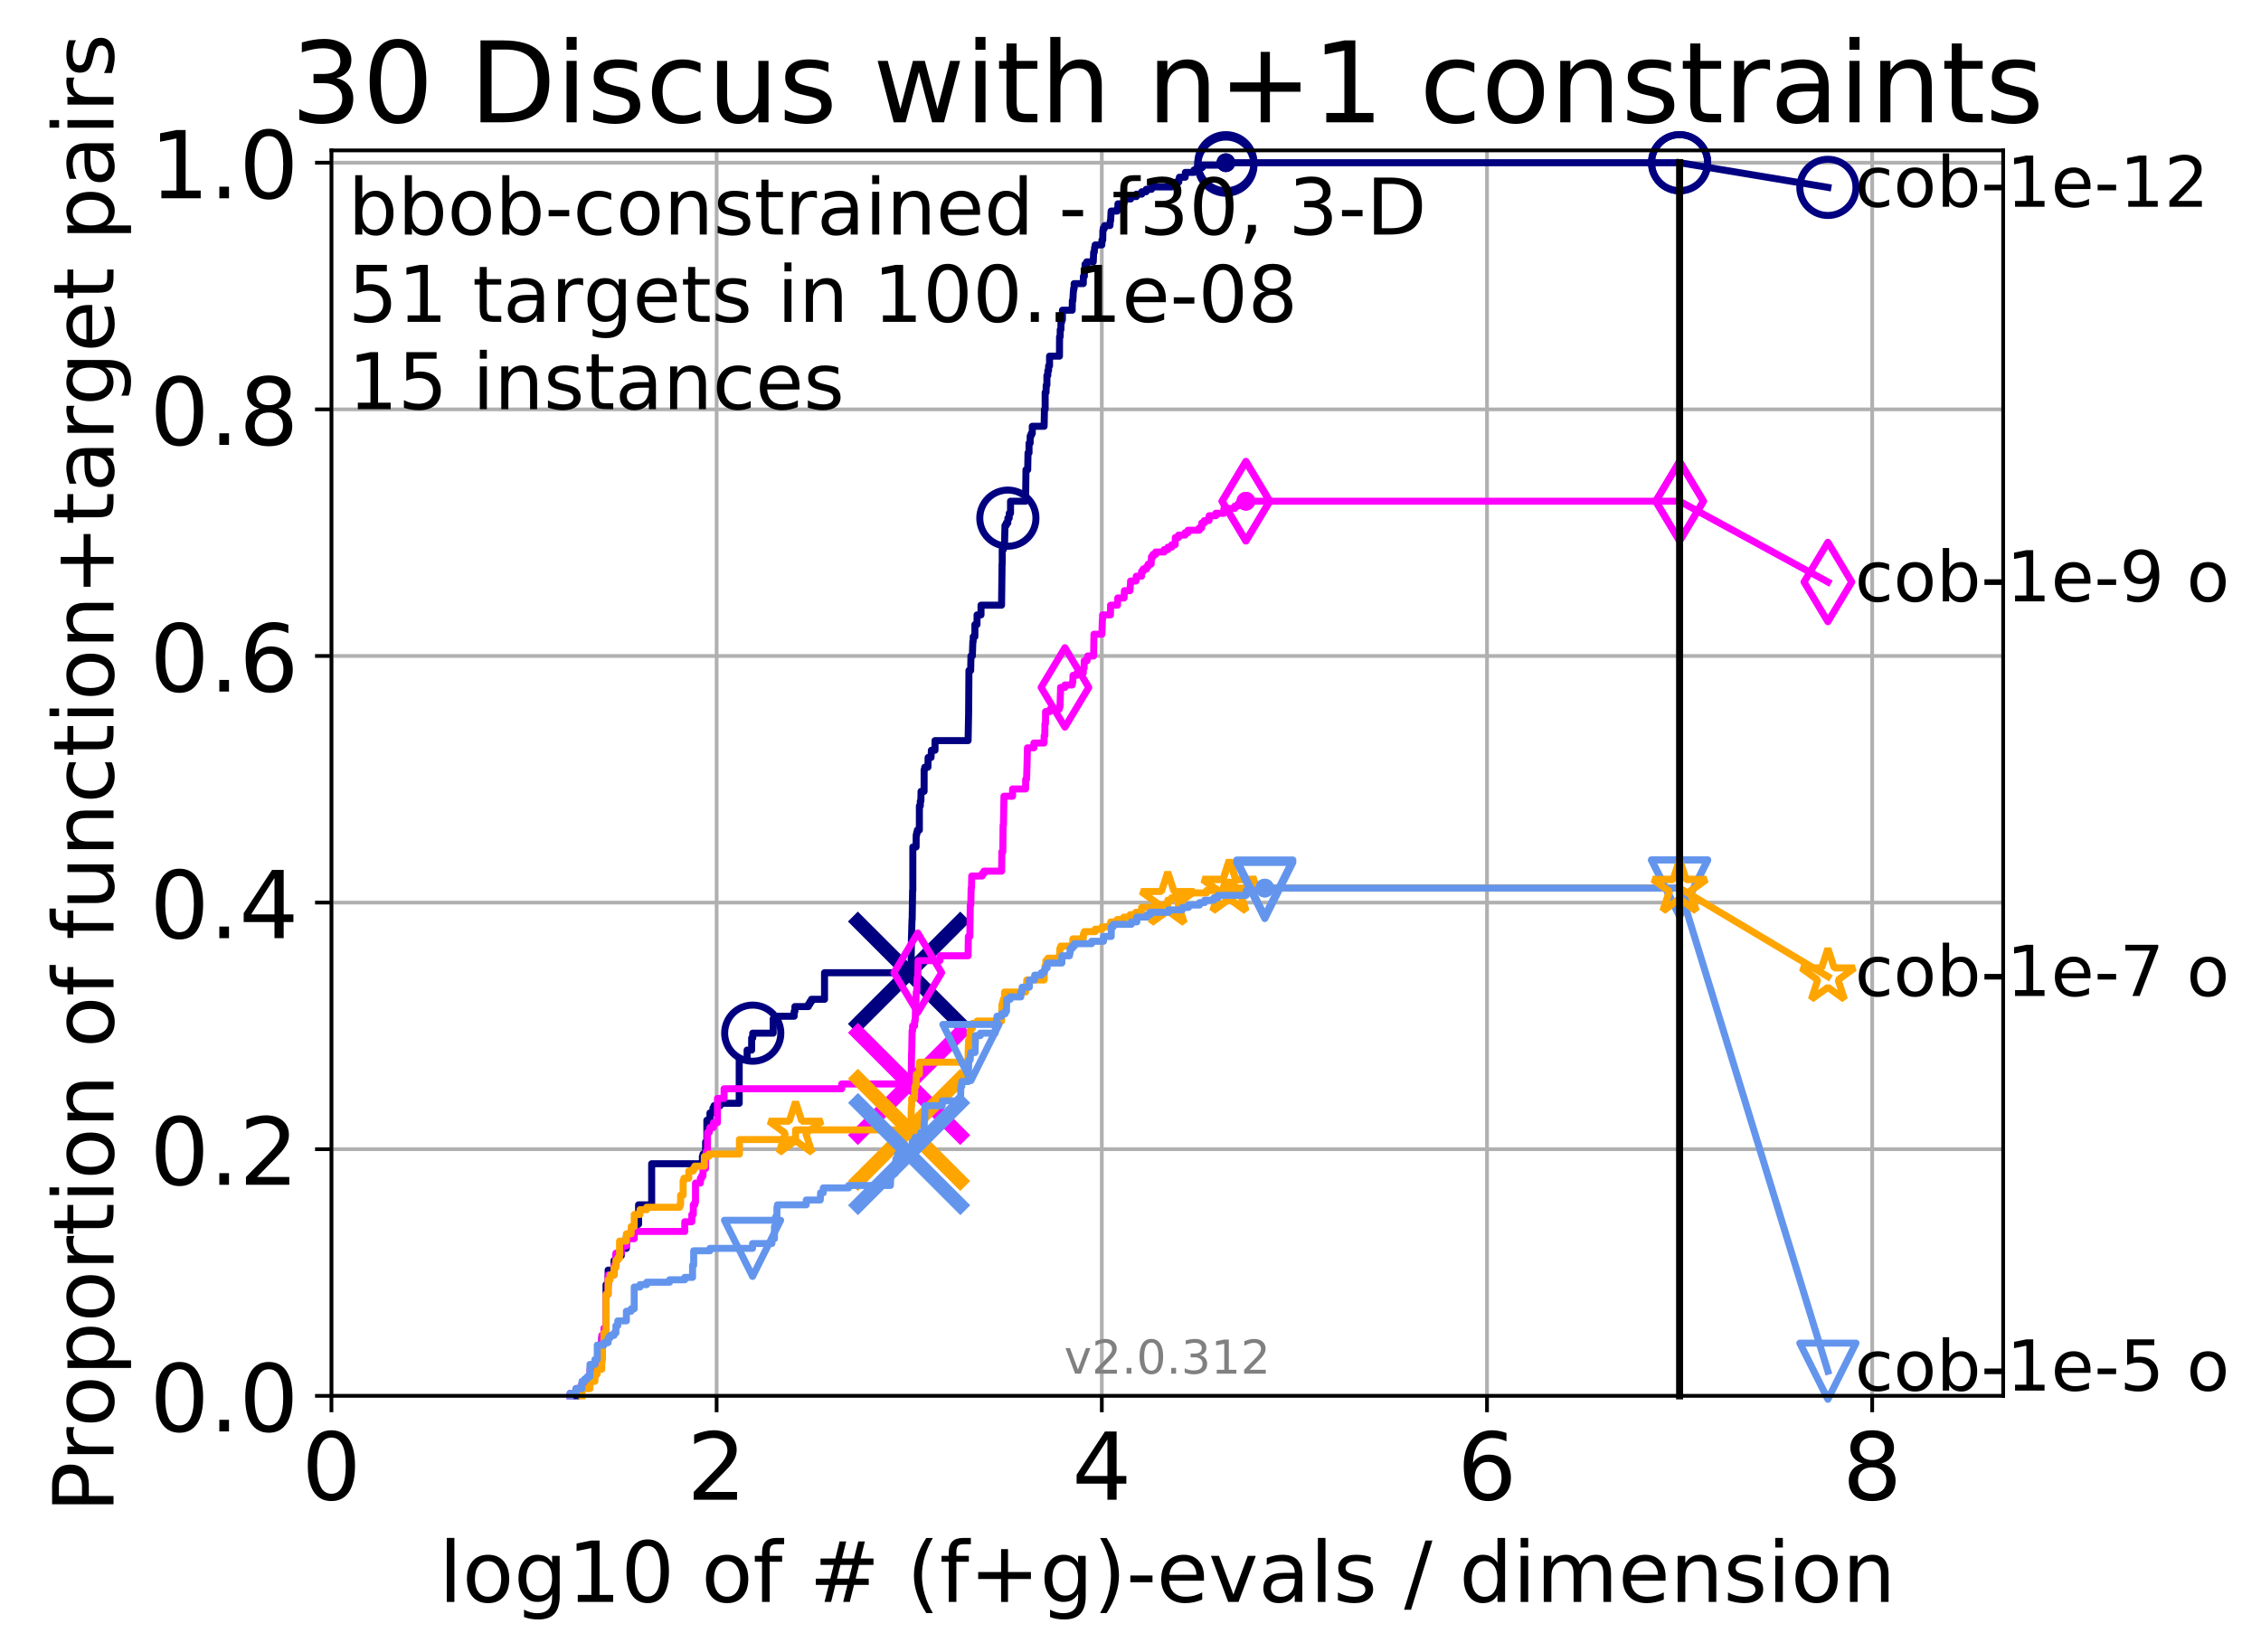 <?xml version="1.0" encoding="utf-8" standalone="no"?>
<!DOCTYPE svg PUBLIC "-//W3C//DTD SVG 1.1//EN"
  "http://www.w3.org/Graphics/SVG/1.1/DTD/svg11.dtd">
<!-- Created with matplotlib (http://matplotlib.org/) -->
<svg height="353pt" version="1.1" viewBox="0 0 483 353" width="483pt" xmlns="http://www.w3.org/2000/svg" xmlns:xlink="http://www.w3.org/1999/xlink">
 <defs>
  <style type="text/css">
*{stroke-linecap:butt;stroke-linejoin:round;}
  </style>
 </defs>
 <g id="figure_1">
  <g id="patch_1">
   <path d="M 0 353.222 
L 483.84 353.222 
L 483.84 0 
L 0 0 
z
" style="fill:#ffffff;"/>
  </g>
  <g id="axes_1">
   <g id="patch_2">
    <path d="M 70.8 298.245 
L 427.92 298.245 
L 427.92 32.133 
L 70.8 32.133 
z
" style="fill:#ffffff;"/>
   </g>
   <g id="matplotlib.axis_1">
    <g id="xtick_1">
     <g id="line2d_1">
      <path clip-path="url(#pea6286f332)" d="M 70.8 298.245 
L 70.8 32.133 
" style="fill:none;stroke:#b0b0b0;stroke-linecap:square;stroke-width:0.8;"/>
     </g>
     <g id="line2d_2">
      <defs>
       <path d="M 0 0 
L 0 3.5 
" id="mc7a7ead564" style="stroke:#000000;stroke-width:0.8;"/>
      </defs>
      <g>
       <use style="stroke:#000000;stroke-width:0.8;" x="70.8" xlink:href="#mc7a7ead564" y="298.245"/>
      </g>
     </g>
     <g id="text_1">
      <!-- 0 -->
      <defs>
       <path d="M 31.781 66.406 
Q 24.172 66.406 20.328 58.906 
Q 16.5 51.422 16.5 36.375 
Q 16.5 21.391 20.328 13.891 
Q 24.172 6.391 31.781 6.391 
Q 39.453 6.391 43.281 13.891 
Q 47.125 21.391 47.125 36.375 
Q 47.125 51.422 43.281 58.906 
Q 39.453 66.406 31.781 66.406 
z
M 31.781 74.219 
Q 44.047 74.219 50.516 64.516 
Q 56.984 54.828 56.984 36.375 
Q 56.984 17.969 50.516 8.266 
Q 44.047 -1.422 31.781 -1.422 
Q 19.531 -1.422 13.062 8.266 
Q 6.594 17.969 6.594 36.375 
Q 6.594 54.828 13.062 64.516 
Q 19.531 74.219 31.781 74.219 
z
" id="DejaVuSans-30"/>
      </defs>
      <g transform="translate(64.438 320.442)scale(0.2 -0.2)">
       <use xlink:href="#DejaVuSans-30"/>
      </g>
     </g>
    </g>
    <g id="xtick_2">
     <g id="line2d_3">
      <path clip-path="url(#pea6286f332)" d="M 153.086 298.245 
L 153.086 32.133 
" style="fill:none;stroke:#b0b0b0;stroke-linecap:square;stroke-width:0.8;"/>
     </g>
     <g id="line2d_4">
      <g>
       <use style="stroke:#000000;stroke-width:0.8;" x="153.086" xlink:href="#mc7a7ead564" y="298.245"/>
      </g>
     </g>
     <g id="text_2">
      <!-- 2 -->
      <defs>
       <path d="M 19.188 8.297 
L 53.609 8.297 
L 53.609 0 
L 7.328 0 
L 7.328 8.297 
Q 12.938 14.109 22.625 23.891 
Q 32.328 33.688 34.812 36.531 
Q 39.547 41.844 41.422 45.531 
Q 43.312 49.219 43.312 52.781 
Q 43.312 58.594 39.234 62.25 
Q 35.156 65.922 28.609 65.922 
Q 23.969 65.922 18.812 64.312 
Q 13.672 62.703 7.812 59.422 
L 7.812 69.391 
Q 13.766 71.781 18.938 73 
Q 24.125 74.219 28.422 74.219 
Q 39.75 74.219 46.484 68.547 
Q 53.219 62.891 53.219 53.422 
Q 53.219 48.922 51.531 44.891 
Q 49.859 40.875 45.406 35.406 
Q 44.188 33.984 37.641 27.219 
Q 31.109 20.453 19.188 8.297 
z
" id="DejaVuSans-32"/>
      </defs>
      <g transform="translate(146.723 320.442)scale(0.2 -0.2)">
       <use xlink:href="#DejaVuSans-32"/>
      </g>
     </g>
    </g>
    <g id="xtick_3">
     <g id="line2d_5">
      <path clip-path="url(#pea6286f332)" d="M 235.371 298.245 
L 235.371 32.133 
" style="fill:none;stroke:#b0b0b0;stroke-linecap:square;stroke-width:0.8;"/>
     </g>
     <g id="line2d_6">
      <g>
       <use style="stroke:#000000;stroke-width:0.8;" x="235.371" xlink:href="#mc7a7ead564" y="298.245"/>
      </g>
     </g>
     <g id="text_3">
      <!-- 4 -->
      <defs>
       <path d="M 37.797 64.312 
L 12.891 25.391 
L 37.797 25.391 
z
M 35.203 72.906 
L 47.609 72.906 
L 47.609 25.391 
L 58.016 25.391 
L 58.016 17.188 
L 47.609 17.188 
L 47.609 0 
L 37.797 0 
L 37.797 17.188 
L 4.891 17.188 
L 4.891 26.703 
z
" id="DejaVuSans-34"/>
      </defs>
      <g transform="translate(229.009 320.442)scale(0.2 -0.2)">
       <use xlink:href="#DejaVuSans-34"/>
      </g>
     </g>
    </g>
    <g id="xtick_4">
     <g id="line2d_7">
      <path clip-path="url(#pea6286f332)" d="M 317.657 298.245 
L 317.657 32.133 
" style="fill:none;stroke:#b0b0b0;stroke-linecap:square;stroke-width:0.8;"/>
     </g>
     <g id="line2d_8">
      <g>
       <use style="stroke:#000000;stroke-width:0.8;" x="317.657" xlink:href="#mc7a7ead564" y="298.245"/>
      </g>
     </g>
     <g id="text_4">
      <!-- 6 -->
      <defs>
       <path d="M 33.016 40.375 
Q 26.375 40.375 22.484 35.828 
Q 18.609 31.297 18.609 23.391 
Q 18.609 15.531 22.484 10.953 
Q 26.375 6.391 33.016 6.391 
Q 39.656 6.391 43.531 10.953 
Q 47.406 15.531 47.406 23.391 
Q 47.406 31.297 43.531 35.828 
Q 39.656 40.375 33.016 40.375 
z
M 52.594 71.297 
L 52.594 62.312 
Q 48.875 64.062 45.094 64.984 
Q 41.312 65.922 37.594 65.922 
Q 27.828 65.922 22.672 59.328 
Q 17.531 52.734 16.797 39.406 
Q 19.672 43.656 24.016 45.922 
Q 28.375 48.188 33.594 48.188 
Q 44.578 48.188 50.953 41.516 
Q 57.328 34.859 57.328 23.391 
Q 57.328 12.156 50.688 5.359 
Q 44.047 -1.422 33.016 -1.422 
Q 20.359 -1.422 13.672 8.266 
Q 6.984 17.969 6.984 36.375 
Q 6.984 53.656 15.188 63.938 
Q 23.391 74.219 37.203 74.219 
Q 40.922 74.219 44.703 73.484 
Q 48.484 72.75 52.594 71.297 
z
" id="DejaVuSans-36"/>
      </defs>
      <g transform="translate(311.295 320.442)scale(0.2 -0.2)">
       <use xlink:href="#DejaVuSans-36"/>
      </g>
     </g>
    </g>
    <g id="xtick_5">
     <g id="line2d_9">
      <path clip-path="url(#pea6286f332)" d="M 399.943 298.245 
L 399.943 32.133 
" style="fill:none;stroke:#b0b0b0;stroke-linecap:square;stroke-width:0.8;"/>
     </g>
     <g id="line2d_10">
      <g>
       <use style="stroke:#000000;stroke-width:0.8;" x="399.943" xlink:href="#mc7a7ead564" y="298.245"/>
      </g>
     </g>
     <g id="text_5">
      <!-- 8 -->
      <defs>
       <path d="M 31.781 34.625 
Q 24.75 34.625 20.719 30.859 
Q 16.703 27.094 16.703 20.516 
Q 16.703 13.922 20.719 10.156 
Q 24.75 6.391 31.781 6.391 
Q 38.812 6.391 42.859 10.172 
Q 46.922 13.969 46.922 20.516 
Q 46.922 27.094 42.891 30.859 
Q 38.875 34.625 31.781 34.625 
z
M 21.922 38.812 
Q 15.578 40.375 12.031 44.719 
Q 8.5 49.078 8.5 55.328 
Q 8.5 64.062 14.719 69.141 
Q 20.953 74.219 31.781 74.219 
Q 42.672 74.219 48.875 69.141 
Q 55.078 64.062 55.078 55.328 
Q 55.078 49.078 51.531 44.719 
Q 48 40.375 41.703 38.812 
Q 48.828 37.156 52.797 32.312 
Q 56.781 27.484 56.781 20.516 
Q 56.781 9.906 50.312 4.234 
Q 43.844 -1.422 31.781 -1.422 
Q 19.734 -1.422 13.25 4.234 
Q 6.781 9.906 6.781 20.516 
Q 6.781 27.484 10.781 32.312 
Q 14.797 37.156 21.922 38.812 
z
M 18.312 54.391 
Q 18.312 48.734 21.844 45.562 
Q 25.391 42.391 31.781 42.391 
Q 38.141 42.391 41.719 45.562 
Q 45.312 48.734 45.312 54.391 
Q 45.312 60.062 41.719 63.234 
Q 38.141 66.406 31.781 66.406 
Q 25.391 66.406 21.844 63.234 
Q 18.312 60.062 18.312 54.391 
z
" id="DejaVuSans-38"/>
      </defs>
      <g transform="translate(393.58 320.442)scale(0.2 -0.2)">
       <use xlink:href="#DejaVuSans-38"/>
      </g>
     </g>
    </g>
    <g id="text_6">
     <!-- log10 of # (f+g)-evals / dimension -->
     <defs>
      <path d="M 9.422 75.984 
L 18.406 75.984 
L 18.406 0 
L 9.422 0 
z
" id="DejaVuSans-6c"/>
      <path d="M 30.609 48.391 
Q 23.391 48.391 19.188 42.75 
Q 14.984 37.109 14.984 27.297 
Q 14.984 17.484 19.156 11.844 
Q 23.344 6.203 30.609 6.203 
Q 37.797 6.203 41.984 11.859 
Q 46.188 17.531 46.188 27.297 
Q 46.188 37.016 41.984 42.703 
Q 37.797 48.391 30.609 48.391 
z
M 30.609 56 
Q 42.328 56 49.016 48.375 
Q 55.719 40.766 55.719 27.297 
Q 55.719 13.875 49.016 6.219 
Q 42.328 -1.422 30.609 -1.422 
Q 18.844 -1.422 12.172 6.219 
Q 5.516 13.875 5.516 27.297 
Q 5.516 40.766 12.172 48.375 
Q 18.844 56 30.609 56 
z
" id="DejaVuSans-6f"/>
      <path d="M 45.406 27.984 
Q 45.406 37.75 41.375 43.109 
Q 37.359 48.484 30.078 48.484 
Q 22.859 48.484 18.828 43.109 
Q 14.797 37.75 14.797 27.984 
Q 14.797 18.266 18.828 12.891 
Q 22.859 7.516 30.078 7.516 
Q 37.359 7.516 41.375 12.891 
Q 45.406 18.266 45.406 27.984 
z
M 54.391 6.781 
Q 54.391 -7.172 48.188 -13.984 
Q 42 -20.797 29.203 -20.797 
Q 24.469 -20.797 20.266 -20.094 
Q 16.062 -19.391 12.109 -17.922 
L 12.109 -9.188 
Q 16.062 -11.328 19.922 -12.344 
Q 23.781 -13.375 27.781 -13.375 
Q 36.625 -13.375 41.016 -8.766 
Q 45.406 -4.156 45.406 5.172 
L 45.406 9.625 
Q 42.625 4.781 38.281 2.391 
Q 33.938 0 27.875 0 
Q 17.828 0 11.672 7.656 
Q 5.516 15.328 5.516 27.984 
Q 5.516 40.672 11.672 48.328 
Q 17.828 56 27.875 56 
Q 33.938 56 38.281 53.609 
Q 42.625 51.219 45.406 46.391 
L 45.406 54.688 
L 54.391 54.688 
z
" id="DejaVuSans-67"/>
      <path d="M 12.406 8.297 
L 28.516 8.297 
L 28.516 63.922 
L 10.984 60.406 
L 10.984 69.391 
L 28.422 72.906 
L 38.281 72.906 
L 38.281 8.297 
L 54.391 8.297 
L 54.391 0 
L 12.406 0 
z
" id="DejaVuSans-31"/>
      <path id="DejaVuSans-20"/>
      <path d="M 37.109 75.984 
L 37.109 68.5 
L 28.516 68.5 
Q 23.688 68.5 21.797 66.547 
Q 19.922 64.594 19.922 59.516 
L 19.922 54.688 
L 34.719 54.688 
L 34.719 47.703 
L 19.922 47.703 
L 19.922 0 
L 10.891 0 
L 10.891 47.703 
L 2.297 47.703 
L 2.297 54.688 
L 10.891 54.688 
L 10.891 58.5 
Q 10.891 67.625 15.141 71.797 
Q 19.391 75.984 28.609 75.984 
z
" id="DejaVuSans-66"/>
      <path d="M 51.125 44 
L 36.922 44 
L 32.812 27.688 
L 47.125 27.688 
z
M 43.797 71.781 
L 38.719 51.516 
L 52.984 51.516 
L 58.109 71.781 
L 65.922 71.781 
L 60.891 51.516 
L 76.125 51.516 
L 76.125 44 
L 58.984 44 
L 54.984 27.688 
L 70.516 27.688 
L 70.516 20.219 
L 53.078 20.219 
L 48 0 
L 40.188 0 
L 45.219 20.219 
L 30.906 20.219 
L 25.875 0 
L 18.016 0 
L 23.094 20.219 
L 7.719 20.219 
L 7.719 27.688 
L 24.906 27.688 
L 29 44 
L 13.281 44 
L 13.281 51.516 
L 30.906 51.516 
L 35.891 71.781 
z
" id="DejaVuSans-23"/>
      <path d="M 31 75.875 
Q 24.469 64.656 21.281 53.656 
Q 18.109 42.672 18.109 31.391 
Q 18.109 20.125 21.312 9.062 
Q 24.516 -2 31 -13.188 
L 23.188 -13.188 
Q 15.875 -1.703 12.234 9.375 
Q 8.594 20.453 8.594 31.391 
Q 8.594 42.281 12.203 53.312 
Q 15.828 64.359 23.188 75.875 
z
" id="DejaVuSans-28"/>
      <path d="M 46 62.703 
L 46 35.5 
L 73.188 35.5 
L 73.188 27.203 
L 46 27.203 
L 46 0 
L 37.797 0 
L 37.797 27.203 
L 10.594 27.203 
L 10.594 35.5 
L 37.797 35.5 
L 37.797 62.703 
z
" id="DejaVuSans-2b"/>
      <path d="M 8.016 75.875 
L 15.828 75.875 
Q 23.141 64.359 26.781 53.312 
Q 30.422 42.281 30.422 31.391 
Q 30.422 20.453 26.781 9.375 
Q 23.141 -1.703 15.828 -13.188 
L 8.016 -13.188 
Q 14.5 -2 17.703 9.062 
Q 20.906 20.125 20.906 31.391 
Q 20.906 42.672 17.703 53.656 
Q 14.5 64.656 8.016 75.875 
z
" id="DejaVuSans-29"/>
      <path d="M 4.891 31.391 
L 31.203 31.391 
L 31.203 23.391 
L 4.891 23.391 
z
" id="DejaVuSans-2d"/>
      <path d="M 56.203 29.594 
L 56.203 25.203 
L 14.891 25.203 
Q 15.484 15.922 20.484 11.062 
Q 25.484 6.203 34.422 6.203 
Q 39.594 6.203 44.453 7.469 
Q 49.312 8.734 54.109 11.281 
L 54.109 2.781 
Q 49.266 0.734 44.188 -0.344 
Q 39.109 -1.422 33.891 -1.422 
Q 20.797 -1.422 13.156 6.188 
Q 5.516 13.812 5.516 26.812 
Q 5.516 40.234 12.766 48.109 
Q 20.016 56 32.328 56 
Q 43.359 56 49.781 48.891 
Q 56.203 41.797 56.203 29.594 
z
M 47.219 32.234 
Q 47.125 39.594 43.094 43.984 
Q 39.062 48.391 32.422 48.391 
Q 24.906 48.391 20.391 44.141 
Q 15.875 39.891 15.188 32.172 
z
" id="DejaVuSans-65"/>
      <path d="M 2.984 54.688 
L 12.5 54.688 
L 29.594 8.797 
L 46.688 54.688 
L 56.203 54.688 
L 35.688 0 
L 23.484 0 
z
" id="DejaVuSans-76"/>
      <path d="M 34.281 27.484 
Q 23.391 27.484 19.188 25 
Q 14.984 22.516 14.984 16.5 
Q 14.984 11.719 18.141 8.906 
Q 21.297 6.109 26.703 6.109 
Q 34.188 6.109 38.703 11.406 
Q 43.219 16.703 43.219 25.484 
L 43.219 27.484 
z
M 52.203 31.203 
L 52.203 0 
L 43.219 0 
L 43.219 8.297 
Q 40.141 3.328 35.547 0.953 
Q 30.953 -1.422 24.312 -1.422 
Q 15.922 -1.422 10.953 3.297 
Q 6 8.016 6 15.922 
Q 6 25.141 12.172 29.828 
Q 18.359 34.516 30.609 34.516 
L 43.219 34.516 
L 43.219 35.406 
Q 43.219 41.609 39.141 45 
Q 35.062 48.391 27.688 48.391 
Q 23 48.391 18.547 47.266 
Q 14.109 46.141 10.016 43.891 
L 10.016 52.203 
Q 14.938 54.109 19.578 55.047 
Q 24.219 56 28.609 56 
Q 40.484 56 46.344 49.844 
Q 52.203 43.703 52.203 31.203 
z
" id="DejaVuSans-61"/>
      <path d="M 44.281 53.078 
L 44.281 44.578 
Q 40.484 46.531 36.375 47.5 
Q 32.281 48.484 27.875 48.484 
Q 21.188 48.484 17.844 46.438 
Q 14.5 44.391 14.5 40.281 
Q 14.5 37.156 16.891 35.375 
Q 19.281 33.594 26.516 31.984 
L 29.594 31.297 
Q 39.156 29.25 43.188 25.516 
Q 47.219 21.781 47.219 15.094 
Q 47.219 7.469 41.188 3.016 
Q 35.156 -1.422 24.609 -1.422 
Q 20.219 -1.422 15.453 -0.562 
Q 10.688 0.297 5.422 2 
L 5.422 11.281 
Q 10.406 8.688 15.234 7.391 
Q 20.062 6.109 24.812 6.109 
Q 31.156 6.109 34.562 8.281 
Q 37.984 10.453 37.984 14.406 
Q 37.984 18.062 35.516 20.016 
Q 33.062 21.969 24.703 23.781 
L 21.578 24.516 
Q 13.234 26.266 9.516 29.906 
Q 5.812 33.547 5.812 39.891 
Q 5.812 47.609 11.281 51.797 
Q 16.75 56 26.812 56 
Q 31.781 56 36.172 55.266 
Q 40.578 54.547 44.281 53.078 
z
" id="DejaVuSans-73"/>
      <path d="M 25.391 72.906 
L 33.688 72.906 
L 8.297 -9.281 
L 0 -9.281 
z
" id="DejaVuSans-2f"/>
      <path d="M 45.406 46.391 
L 45.406 75.984 
L 54.391 75.984 
L 54.391 0 
L 45.406 0 
L 45.406 8.203 
Q 42.578 3.328 38.25 0.953 
Q 33.938 -1.422 27.875 -1.422 
Q 17.969 -1.422 11.734 6.484 
Q 5.516 14.406 5.516 27.297 
Q 5.516 40.188 11.734 48.094 
Q 17.969 56 27.875 56 
Q 33.938 56 38.25 53.625 
Q 42.578 51.266 45.406 46.391 
z
M 14.797 27.297 
Q 14.797 17.391 18.875 11.75 
Q 22.953 6.109 30.078 6.109 
Q 37.203 6.109 41.297 11.75 
Q 45.406 17.391 45.406 27.297 
Q 45.406 37.203 41.297 42.844 
Q 37.203 48.484 30.078 48.484 
Q 22.953 48.484 18.875 42.844 
Q 14.797 37.203 14.797 27.297 
z
" id="DejaVuSans-64"/>
      <path d="M 9.422 54.688 
L 18.406 54.688 
L 18.406 0 
L 9.422 0 
z
M 9.422 75.984 
L 18.406 75.984 
L 18.406 64.594 
L 9.422 64.594 
z
" id="DejaVuSans-69"/>
      <path d="M 52 44.188 
Q 55.375 50.25 60.062 53.125 
Q 64.75 56 71.094 56 
Q 79.641 56 84.281 50.016 
Q 88.922 44.047 88.922 33.016 
L 88.922 0 
L 79.891 0 
L 79.891 32.719 
Q 79.891 40.578 77.094 44.375 
Q 74.312 48.188 68.609 48.188 
Q 61.625 48.188 57.562 43.547 
Q 53.516 38.922 53.516 30.906 
L 53.516 0 
L 44.484 0 
L 44.484 32.719 
Q 44.484 40.625 41.703 44.406 
Q 38.922 48.188 33.109 48.188 
Q 26.219 48.188 22.156 43.531 
Q 18.109 38.875 18.109 30.906 
L 18.109 0 
L 9.078 0 
L 9.078 54.688 
L 18.109 54.688 
L 18.109 46.188 
Q 21.188 51.219 25.484 53.609 
Q 29.781 56 35.688 56 
Q 41.656 56 45.828 52.969 
Q 50 49.953 52 44.188 
z
" id="DejaVuSans-6d"/>
      <path d="M 54.891 33.016 
L 54.891 0 
L 45.906 0 
L 45.906 32.719 
Q 45.906 40.484 42.875 44.328 
Q 39.844 48.188 33.797 48.188 
Q 26.516 48.188 22.312 43.547 
Q 18.109 38.922 18.109 30.906 
L 18.109 0 
L 9.078 0 
L 9.078 54.688 
L 18.109 54.688 
L 18.109 46.188 
Q 21.344 51.125 25.703 53.562 
Q 30.078 56 35.797 56 
Q 45.219 56 50.047 50.172 
Q 54.891 44.344 54.891 33.016 
z
" id="DejaVuSans-6e"/>
     </defs>
     <g transform="translate(93.753 342.279)scale(0.18 -0.18)">
      <use xlink:href="#DejaVuSans-6c"/>
      <use x="27.783" xlink:href="#DejaVuSans-6f"/>
      <use x="88.965" xlink:href="#DejaVuSans-67"/>
      <use x="152.441" xlink:href="#DejaVuSans-31"/>
      <use x="216.064" xlink:href="#DejaVuSans-30"/>
      <use x="279.688" xlink:href="#DejaVuSans-20"/>
      <use x="311.475" xlink:href="#DejaVuSans-6f"/>
      <use x="372.656" xlink:href="#DejaVuSans-66"/>
      <use x="407.861" xlink:href="#DejaVuSans-20"/>
      <use x="439.648" xlink:href="#DejaVuSans-23"/>
      <use x="523.438" xlink:href="#DejaVuSans-20"/>
      <use x="555.225" xlink:href="#DejaVuSans-28"/>
      <use x="594.238" xlink:href="#DejaVuSans-66"/>
      <use x="629.443" xlink:href="#DejaVuSans-2b"/>
      <use x="713.232" xlink:href="#DejaVuSans-67"/>
      <use x="776.709" xlink:href="#DejaVuSans-29"/>
      <use x="815.723" xlink:href="#DejaVuSans-2d"/>
      <use x="851.807" xlink:href="#DejaVuSans-65"/>
      <use x="913.33" xlink:href="#DejaVuSans-76"/>
      <use x="972.51" xlink:href="#DejaVuSans-61"/>
      <use x="1033.789" xlink:href="#DejaVuSans-6c"/>
      <use x="1061.572" xlink:href="#DejaVuSans-73"/>
      <use x="1113.672" xlink:href="#DejaVuSans-20"/>
      <use x="1145.459" xlink:href="#DejaVuSans-2f"/>
      <use x="1179.15" xlink:href="#DejaVuSans-20"/>
      <use x="1210.938" xlink:href="#DejaVuSans-64"/>
      <use x="1274.414" xlink:href="#DejaVuSans-69"/>
      <use x="1302.197" xlink:href="#DejaVuSans-6d"/>
      <use x="1399.609" xlink:href="#DejaVuSans-65"/>
      <use x="1461.133" xlink:href="#DejaVuSans-6e"/>
      <use x="1524.512" xlink:href="#DejaVuSans-73"/>
      <use x="1576.611" xlink:href="#DejaVuSans-69"/>
      <use x="1604.395" xlink:href="#DejaVuSans-6f"/>
      <use x="1665.576" xlink:href="#DejaVuSans-6e"/>
     </g>
    </g>
   </g>
   <g id="matplotlib.axis_2">
    <g id="ytick_1">
     <g id="line2d_11">
      <path clip-path="url(#pea6286f332)" d="M 70.8 298.245 
L 427.92 298.245 
" style="fill:none;stroke:#b0b0b0;stroke-linecap:square;stroke-width:0.8;"/>
     </g>
     <g id="line2d_12">
      <defs>
       <path d="M 0 0 
L -3.5 0 
" id="mbb7b0c7c9b" style="stroke:#000000;stroke-width:0.8;"/>
      </defs>
      <g>
       <use style="stroke:#000000;stroke-width:0.8;" x="70.8" xlink:href="#mbb7b0c7c9b" y="298.245"/>
      </g>
     </g>
     <g id="text_7">
      <!-- 0.0 -->
      <defs>
       <path d="M 10.688 12.406 
L 21 12.406 
L 21 0 
L 10.688 0 
z
" id="DejaVuSans-2e"/>
      </defs>
      <g transform="translate(31.994 305.844)scale(0.2 -0.2)">
       <use xlink:href="#DejaVuSans-30"/>
       <use x="63.623" xlink:href="#DejaVuSans-2e"/>
       <use x="95.41" xlink:href="#DejaVuSans-30"/>
      </g>
     </g>
    </g>
    <g id="ytick_2">
     <g id="line2d_13">
      <path clip-path="url(#pea6286f332)" d="M 70.8 245.55 
L 427.92 245.55 
" style="fill:none;stroke:#b0b0b0;stroke-linecap:square;stroke-width:0.8;"/>
     </g>
     <g id="line2d_14">
      <g>
       <use style="stroke:#000000;stroke-width:0.8;" x="70.8" xlink:href="#mbb7b0c7c9b" y="245.55"/>
      </g>
     </g>
     <g id="text_8">
      <!-- 0.2 -->
      <g transform="translate(31.994 253.148)scale(0.2 -0.2)">
       <use xlink:href="#DejaVuSans-30"/>
       <use x="63.623" xlink:href="#DejaVuSans-2e"/>
       <use x="95.41" xlink:href="#DejaVuSans-32"/>
      </g>
     </g>
    </g>
    <g id="ytick_3">
     <g id="line2d_15">
      <path clip-path="url(#pea6286f332)" d="M 70.8 192.854 
L 427.92 192.854 
" style="fill:none;stroke:#b0b0b0;stroke-linecap:square;stroke-width:0.8;"/>
     </g>
     <g id="line2d_16">
      <g>
       <use style="stroke:#000000;stroke-width:0.8;" x="70.8" xlink:href="#mbb7b0c7c9b" y="192.854"/>
      </g>
     </g>
     <g id="text_9">
      <!-- 0.4 -->
      <g transform="translate(31.994 200.453)scale(0.2 -0.2)">
       <use xlink:href="#DejaVuSans-30"/>
       <use x="63.623" xlink:href="#DejaVuSans-2e"/>
       <use x="95.41" xlink:href="#DejaVuSans-34"/>
      </g>
     </g>
    </g>
    <g id="ytick_4">
     <g id="line2d_17">
      <path clip-path="url(#pea6286f332)" d="M 70.8 140.159 
L 427.92 140.159 
" style="fill:none;stroke:#b0b0b0;stroke-linecap:square;stroke-width:0.8;"/>
     </g>
     <g id="line2d_18">
      <g>
       <use style="stroke:#000000;stroke-width:0.8;" x="70.8" xlink:href="#mbb7b0c7c9b" y="140.159"/>
      </g>
     </g>
     <g id="text_10">
      <!-- 0.6 -->
      <g transform="translate(31.994 147.757)scale(0.2 -0.2)">
       <use xlink:href="#DejaVuSans-30"/>
       <use x="63.623" xlink:href="#DejaVuSans-2e"/>
       <use x="95.41" xlink:href="#DejaVuSans-36"/>
      </g>
     </g>
    </g>
    <g id="ytick_5">
     <g id="line2d_19">
      <path clip-path="url(#pea6286f332)" d="M 70.8 87.464 
L 427.92 87.464 
" style="fill:none;stroke:#b0b0b0;stroke-linecap:square;stroke-width:0.8;"/>
     </g>
     <g id="line2d_20">
      <g>
       <use style="stroke:#000000;stroke-width:0.8;" x="70.8" xlink:href="#mbb7b0c7c9b" y="87.464"/>
      </g>
     </g>
     <g id="text_11">
      <!-- 0.8 -->
      <g transform="translate(31.994 95.062)scale(0.2 -0.2)">
       <use xlink:href="#DejaVuSans-30"/>
       <use x="63.623" xlink:href="#DejaVuSans-2e"/>
       <use x="95.41" xlink:href="#DejaVuSans-38"/>
      </g>
     </g>
    </g>
    <g id="ytick_6">
     <g id="line2d_21">
      <path clip-path="url(#pea6286f332)" d="M 70.8 34.768 
L 427.92 34.768 
" style="fill:none;stroke:#b0b0b0;stroke-linecap:square;stroke-width:0.8;"/>
     </g>
     <g id="line2d_22">
      <g>
       <use style="stroke:#000000;stroke-width:0.8;" x="70.8" xlink:href="#mbb7b0c7c9b" y="34.768"/>
      </g>
     </g>
     <g id="text_12">
      <!-- 1.0 -->
      <g transform="translate(31.994 42.367)scale(0.2 -0.2)">
       <use xlink:href="#DejaVuSans-31"/>
       <use x="63.623" xlink:href="#DejaVuSans-2e"/>
       <use x="95.41" xlink:href="#DejaVuSans-30"/>
      </g>
     </g>
    </g>
    <g id="text_13">
     <!-- Proportion of function+target pairs -->
     <defs>
      <path d="M 19.672 64.797 
L 19.672 37.406 
L 32.078 37.406 
Q 38.969 37.406 42.719 40.969 
Q 46.484 44.531 46.484 51.125 
Q 46.484 57.672 42.719 61.234 
Q 38.969 64.797 32.078 64.797 
z
M 9.812 72.906 
L 32.078 72.906 
Q 44.344 72.906 50.609 67.359 
Q 56.891 61.812 56.891 51.125 
Q 56.891 40.328 50.609 34.812 
Q 44.344 29.297 32.078 29.297 
L 19.672 29.297 
L 19.672 0 
L 9.812 0 
z
" id="DejaVuSans-50"/>
      <path d="M 41.109 46.297 
Q 39.594 47.172 37.812 47.578 
Q 36.031 48 33.891 48 
Q 26.266 48 22.188 43.047 
Q 18.109 38.094 18.109 28.812 
L 18.109 0 
L 9.078 0 
L 9.078 54.688 
L 18.109 54.688 
L 18.109 46.188 
Q 20.953 51.172 25.484 53.578 
Q 30.031 56 36.531 56 
Q 37.453 56 38.578 55.875 
Q 39.703 55.766 41.062 55.516 
z
" id="DejaVuSans-72"/>
      <path d="M 18.109 8.203 
L 18.109 -20.797 
L 9.078 -20.797 
L 9.078 54.688 
L 18.109 54.688 
L 18.109 46.391 
Q 20.953 51.266 25.266 53.625 
Q 29.594 56 35.594 56 
Q 45.562 56 51.781 48.094 
Q 58.016 40.188 58.016 27.297 
Q 58.016 14.406 51.781 6.484 
Q 45.562 -1.422 35.594 -1.422 
Q 29.594 -1.422 25.266 0.953 
Q 20.953 3.328 18.109 8.203 
z
M 48.688 27.297 
Q 48.688 37.203 44.609 42.844 
Q 40.531 48.484 33.406 48.484 
Q 26.266 48.484 22.188 42.844 
Q 18.109 37.203 18.109 27.297 
Q 18.109 17.391 22.188 11.75 
Q 26.266 6.109 33.406 6.109 
Q 40.531 6.109 44.609 11.75 
Q 48.688 17.391 48.688 27.297 
z
" id="DejaVuSans-70"/>
      <path d="M 18.312 70.219 
L 18.312 54.688 
L 36.812 54.688 
L 36.812 47.703 
L 18.312 47.703 
L 18.312 18.016 
Q 18.312 11.328 20.141 9.422 
Q 21.969 7.516 27.594 7.516 
L 36.812 7.516 
L 36.812 0 
L 27.594 0 
Q 17.188 0 13.234 3.875 
Q 9.281 7.766 9.281 18.016 
L 9.281 47.703 
L 2.688 47.703 
L 2.688 54.688 
L 9.281 54.688 
L 9.281 70.219 
z
" id="DejaVuSans-74"/>
      <path d="M 8.5 21.578 
L 8.5 54.688 
L 17.484 54.688 
L 17.484 21.922 
Q 17.484 14.156 20.5 10.266 
Q 23.531 6.391 29.594 6.391 
Q 36.859 6.391 41.078 11.031 
Q 45.312 15.672 45.312 23.688 
L 45.312 54.688 
L 54.297 54.688 
L 54.297 0 
L 45.312 0 
L 45.312 8.406 
Q 42.047 3.422 37.719 1 
Q 33.406 -1.422 27.688 -1.422 
Q 18.266 -1.422 13.375 4.438 
Q 8.5 10.297 8.5 21.578 
z
M 31.109 56 
z
" id="DejaVuSans-75"/>
      <path d="M 48.781 52.594 
L 48.781 44.188 
Q 44.969 46.297 41.141 47.344 
Q 37.312 48.391 33.406 48.391 
Q 24.656 48.391 19.812 42.844 
Q 14.984 37.312 14.984 27.297 
Q 14.984 17.281 19.812 11.734 
Q 24.656 6.203 33.406 6.203 
Q 37.312 6.203 41.141 7.25 
Q 44.969 8.297 48.781 10.406 
L 48.781 2.094 
Q 45.016 0.344 40.984 -0.531 
Q 36.969 -1.422 32.422 -1.422 
Q 20.062 -1.422 12.781 6.344 
Q 5.516 14.109 5.516 27.297 
Q 5.516 40.672 12.859 48.328 
Q 20.219 56 33.016 56 
Q 37.156 56 41.109 55.141 
Q 45.062 54.297 48.781 52.594 
z
" id="DejaVuSans-63"/>
     </defs>
     <g transform="translate(24.25 323.179)rotate(-90)scale(0.18 -0.18)">
      <use xlink:href="#DejaVuSans-50"/>
      <use x="60.287" xlink:href="#DejaVuSans-72"/>
      <use x="101.369" xlink:href="#DejaVuSans-6f"/>
      <use x="162.551" xlink:href="#DejaVuSans-70"/>
      <use x="226.027" xlink:href="#DejaVuSans-6f"/>
      <use x="287.209" xlink:href="#DejaVuSans-72"/>
      <use x="328.322" xlink:href="#DejaVuSans-74"/>
      <use x="367.531" xlink:href="#DejaVuSans-69"/>
      <use x="395.314" xlink:href="#DejaVuSans-6f"/>
      <use x="456.496" xlink:href="#DejaVuSans-6e"/>
      <use x="519.875" xlink:href="#DejaVuSans-20"/>
      <use x="551.662" xlink:href="#DejaVuSans-6f"/>
      <use x="612.844" xlink:href="#DejaVuSans-66"/>
      <use x="648.049" xlink:href="#DejaVuSans-20"/>
      <use x="679.836" xlink:href="#DejaVuSans-66"/>
      <use x="715.041" xlink:href="#DejaVuSans-75"/>
      <use x="778.42" xlink:href="#DejaVuSans-6e"/>
      <use x="841.799" xlink:href="#DejaVuSans-63"/>
      <use x="896.779" xlink:href="#DejaVuSans-74"/>
      <use x="935.988" xlink:href="#DejaVuSans-69"/>
      <use x="963.771" xlink:href="#DejaVuSans-6f"/>
      <use x="1024.953" xlink:href="#DejaVuSans-6e"/>
      <use x="1088.332" xlink:href="#DejaVuSans-2b"/>
      <use x="1172.121" xlink:href="#DejaVuSans-74"/>
      <use x="1211.33" xlink:href="#DejaVuSans-61"/>
      <use x="1272.609" xlink:href="#DejaVuSans-72"/>
      <use x="1313.707" xlink:href="#DejaVuSans-67"/>
      <use x="1377.184" xlink:href="#DejaVuSans-65"/>
      <use x="1438.707" xlink:href="#DejaVuSans-74"/>
      <use x="1477.916" xlink:href="#DejaVuSans-20"/>
      <use x="1509.703" xlink:href="#DejaVuSans-70"/>
      <use x="1573.18" xlink:href="#DejaVuSans-61"/>
      <use x="1634.459" xlink:href="#DejaVuSans-69"/>
      <use x="1662.242" xlink:href="#DejaVuSans-72"/>
      <use x="1703.355" xlink:href="#DejaVuSans-73"/>
     </g>
    </g>
   </g>
   <g id="line2d_23">
    <defs>
     <path d="M 0 1.5 
C 0.398 1.5 0.779 1.342 1.061 1.061 
C 1.342 0.779 1.5 0.398 1.5 0 
C 1.5 -0.398 1.342 -0.779 1.061 -1.061 
C 0.779 -1.342 0.398 -1.5 0 -1.5 
C -0.398 -1.5 -0.779 -1.342 -1.061 -1.061 
C -1.342 -0.779 -1.5 -0.398 -1.5 0 
C -1.5 0.398 -1.342 0.779 -1.061 1.061 
C -0.779 1.342 -0.398 1.5 0 1.5 
z
" id="m6c77be54b7" style="stroke:#000080;"/>
    </defs>
    <g>
     <use style="fill:#000080;stroke:#000080;" x="261.876" xlink:href="#m6c77be54b7" y="34.768"/>
     <use style="fill:#000080;stroke:#000080;" x="261.876" xlink:href="#m6c77be54b7" y="34.768"/>
    </g>
   </g>
   <g id="line2d_24">
    <path d="M 123.095 298.245 
L 123.095 296.696 
L 124.328 296.696 
L 124.328 295.662 
L 126.031 295.662 
L 126.031 294.112 
L 127.082 294.112 
L 127.082 292.046 
L 127.586 292.046 
L 127.586 290.496 
L 128.552 290.496 
L 128.552 285.846 
L 129.016 285.846 
L 129.016 284.813 
L 129.468 284.813 
L 129.468 274.481 
L 129.91 274.481 
L 129.91 271.381 
L 131.171 271.381 
L 131.171 269.315 
L 131.573 269.315 
L 131.573 268.281 
L 132.726 268.281 
L 132.726 266.731 
L 133.809 266.731 
L 133.809 264.148 
L 134.156 264.148 
L 134.156 263.632 
L 135.481 263.632 
L 135.481 263.115 
L 135.797 263.115 
L 135.797 261.565 
L 136.413 261.565 
L 136.413 257.432 
L 139.211 257.432 
L 139.211 248.65 
L 150.041 248.65 
L 150.041 247.1 
L 150.182 247.1 
L 150.182 246.583 
L 150.734 246.583 
L 150.734 244 
L 151.003 244 
L 151.003 239.35 
L 151.66 239.35 
L 151.66 237.801 
L 152.294 237.801 
L 152.294 236.767 
L 152.541 236.767 
L 152.541 236.251 
L 153.844 236.251 
L 153.844 235.734 
L 157.911 235.734 
L 157.911 226.435 
L 159.601 226.435 
L 159.601 224.368 
L 160.567 224.368 
L 160.567 221.785 
L 160.801 221.785 
L 160.801 220.752 
L 165.171 220.752 
L 165.171 217.652 
L 166.028 217.652 
L 166.028 217.136 
L 169.648 217.136 
L 169.648 216.102 
L 169.812 216.102 
L 169.812 215.069 
L 172.696 215.069 
L 172.696 214.553 
L 173.011 214.553 
L 173.011 214.036 
L 173.34 214.036 
L 173.34 213.519 
L 176.138 213.519 
L 176.138 207.837 
L 194.606 207.837 
L 194.71 200.087 
L 194.722 200.087 
L 194.826 196.471 
L 194.861 196.471 
L 194.952 190.271 
L 194.998 190.271 
L 195.004 180.972 
L 195.697 180.972 
L 195.719 178.389 
L 195.828 178.389 
L 195.828 177.872 
L 195.969 177.872 
L 195.969 177.356 
L 196.397 177.356 
L 196.402 172.19 
L 196.601 172.19 
L 196.601 171.156 
L 196.726 171.156 
L 196.757 169.09 
L 197.407 169.09 
L 197.417 164.44 
L 197.551 164.44 
L 197.551 163.924 
L 198.225 163.924 
L 198.263 161.857 
L 198.889 161.857 
L 198.962 160.307 
L 199.74 160.307 
L 199.745 158.241 
L 206.806 158.241 
L 206.915 152.558 
L 206.918 152.558 
L 206.988 143.259 
L 207.358 143.259 
L 207.417 140.159 
L 207.714 140.159 
L 207.823 137.059 
L 207.889 137.059 
L 207.906 136.026 
L 208.257 136.026 
L 208.265 133.443 
L 208.71 133.443 
L 208.726 131.376 
L 209.566 131.376 
L 209.566 129.31 
L 213.954 129.31 
L 214.062 120.527 
L 214.095 120.527 
L 214.099 117.428 
L 214.346 117.428 
L 214.385 116.394 
L 214.588 116.394 
L 214.685 112.261 
L 214.963 112.261 
L 214.963 111.745 
L 215.289 111.745 
L 215.302 110.712 
L 215.589 110.712 
L 215.592 109.678 
L 215.869 109.678 
L 215.871 107.095 
L 219.087 107.095 
L 219.171 100.379 
L 219.54 100.379 
L 219.605 96.763 
L 219.824 96.763 
L 219.827 94.696 
L 220.061 94.696 
L 220.07 93.146 
L 220.279 93.146 
L 220.279 92.63 
L 220.52 92.63 
L 220.521 91.08 
L 223.049 91.08 
L 223.116 87.464 
L 223.267 87.464 
L 223.27 83.847 
L 223.46 83.847 
L 223.495 82.297 
L 223.642 82.297 
L 223.645 80.231 
L 223.834 80.231 
L 223.841 79.198 
L 223.995 79.198 
L 224.012 78.164 
L 224.206 78.164 
L 224.208 76.098 
L 226.325 76.098 
L 226.347 71.965 
L 226.475 71.965 
L 226.492 70.415 
L 226.635 70.415 
L 226.645 68.865 
L 226.788 68.865 
L 226.788 68.349 
L 226.953 68.349 
L 226.956 66.282 
L 229.045 66.282 
L 229.081 64.216 
L 229.189 64.216 
L 229.295 62.149 
L 229.35 62.149 
L 229.35 61.632 
L 229.463 61.632 
L 229.463 60.599 
L 231.41 60.599 
L 231.438 59.049 
L 231.64 59.049 
L 231.677 57.5 
L 231.784 57.5 
L 231.785 56.466 
L 232.144 56.466 
L 232.144 55.95 
L 233.544 55.95 
L 233.63 53.883 
L 233.764 53.883 
L 233.842 52.85 
L 233.951 52.85 
L 233.951 52.333 
L 235.385 52.333 
L 235.393 51.3 
L 235.569 51.3 
L 235.598 49.234 
L 235.701 49.234 
L 235.701 48.717 
L 235.975 48.717 
L 235.975 48.2 
L 237.114 48.2 
L 237.183 47.167 
L 237.252 47.167 
L 237.358 45.101 
L 238.652 45.101 
L 238.652 44.584 
L 238.813 44.584 
L 238.817 43.551 
L 240.089 43.551 
L 240.089 43.034 
L 240.234 43.034 
L 240.234 42.517 
L 241.537 42.517 
L 241.537 42.001 
L 242.759 42.001 
L 242.759 41.484 
L 243.9 41.484 
L 243.9 40.968 
L 244.849 40.968 
L 244.849 40.451 
L 245.99 40.451 
L 245.99 39.934 
L 250.336 39.934 
L 250.336 39.418 
L 251.206 39.418 
L 251.206 38.901 
L 251.814 38.901 
L 251.814 38.385 
L 251.94 38.385 
L 251.94 37.868 
L 253.184 37.868 
L 253.214 36.835 
L 255.065 36.835 
L 255.065 36.318 
L 255.705 36.318 
L 255.705 35.801 
L 256.844 35.801 
L 256.844 35.285 
L 261.876 35.285 
L 261.876 34.768 
L 358.8 34.768 
L 358.8 34.768 
" style="fill:none;stroke:#000080;stroke-linecap:square;stroke-width:1.5;"/>
   </g>
   <g id="line2d_25">
    <defs>
     <path d="M 0 6 
C 1.591 6 3.117 5.368 4.243 4.243 
C 5.368 3.117 6 1.591 6 0 
C 6 -1.591 5.368 -3.117 4.243 -4.243 
C 3.117 -5.368 1.591 -6 0 -6 
C -1.591 -6 -3.117 -5.368 -4.243 -4.243 
C -5.368 -3.117 -6 -1.591 -6 0 
C -6 1.591 -5.368 3.117 -4.243 4.243 
C -3.117 5.368 -1.591 6 0 6 
z
" id="mda008ede3b" style="stroke:#000080;stroke-width:1.5;"/>
    </defs>
    <g>
     <use style="fill:none;stroke:#000080;stroke-width:1.5;" x="160.801" xlink:href="#mda008ede3b" y="220.752"/>
     <use style="fill:none;stroke:#000080;stroke-width:1.5;" x="215.302" xlink:href="#mda008ede3b" y="110.712"/>
     <use style="fill:none;stroke:#000080;stroke-width:1.5;" x="261.876" xlink:href="#mda008ede3b" y="35.285"/>
     <use style="fill:none;stroke:#000080;stroke-width:1.5;" x="261.876" xlink:href="#mda008ede3b" y="34.768"/>
     <use style="fill:none;stroke:#000080;stroke-width:1.5;" x="358.8" xlink:href="#mda008ede3b" y="34.768"/>
    </g>
   </g>
   <g id="line2d_26"/>
   <g id="line2d_27">
    <path clip-path="url(#pea6286f332)" d="M 194.193 207.837 
" style="fill:none;stroke:#000080;stroke-linecap:square;stroke-width:1.5;"/>
    <defs>
     <path d="M -12 12 
L 12 -12 
M -12 -12 
L 12 12 
" id="m416b7f9813" style="stroke:#000080;stroke-width:3;"/>
    </defs>
    <g clip-path="url(#pea6286f332)">
     <use style="fill:#000080;stroke:#000080;stroke-width:3;" x="194.193" xlink:href="#m416b7f9813" y="207.837"/>
    </g>
   </g>
   <g id="line2d_28">
    <defs>
     <path d="M 0 1.5 
C 0.398 1.5 0.779 1.342 1.061 1.061 
C 1.342 0.779 1.5 0.398 1.5 0 
C 1.5 -0.398 1.342 -0.779 1.061 -1.061 
C 0.779 -1.342 0.398 -1.5 0 -1.5 
C -0.398 -1.5 -0.779 -1.342 -1.061 -1.061 
C -1.342 -0.779 -1.5 -0.398 -1.5 0 
C -1.5 0.398 -1.342 0.779 -1.061 1.061 
C -0.779 1.342 -0.398 1.5 0 1.5 
z
" id="m1b37c795b6" style="stroke:#ff00ff;"/>
    </defs>
    <g>
     <use style="fill:#ff00ff;stroke:#ff00ff;" x="266.156" xlink:href="#m1b37c795b6" y="107.095"/>
     <use style="fill:#ff00ff;stroke:#ff00ff;" x="266.156" xlink:href="#m1b37c795b6" y="107.095"/>
    </g>
   </g>
   <g id="line2d_29">
    <path d="M 121.771 298.245 
L 121.771 297.729 
L 123.095 297.729 
L 123.095 297.212 
L 124.328 297.212 
L 124.328 295.662 
L 124.914 295.662 
L 124.914 295.146 
L 125.481 295.146 
L 125.481 294.629 
L 126.031 294.629 
L 126.031 292.563 
L 127.082 292.563 
L 127.082 291.013 
L 128.552 291.013 
L 128.552 285.33 
L 129.016 285.33 
L 129.016 283.78 
L 129.468 283.78 
L 129.468 276.547 
L 129.91 276.547 
L 129.91 272.414 
L 131.171 272.414 
L 131.171 270.348 
L 131.573 270.348 
L 131.573 267.765 
L 132.726 267.765 
L 132.726 266.215 
L 133.809 266.215 
L 133.809 264.665 
L 135.481 264.665 
L 135.481 263.115 
L 146.282 263.115 
L 146.282 261.049 
L 147.786 261.049 
L 147.786 259.499 
L 148.104 259.499 
L 148.104 257.432 
L 148.416 257.432 
L 148.416 256.916 
L 148.57 256.916 
L 148.57 252.783 
L 149.612 252.783 
L 149.612 251.749 
L 149.899 251.749 
L 149.899 251.233 
L 150.182 251.233 
L 150.182 249.683 
L 150.734 249.683 
L 150.734 247.1 
L 150.869 247.1 
L 150.869 246.067 
L 151.137 246.067 
L 151.137 241.934 
L 151.531 241.934 
L 151.531 241.417 
L 151.66 241.417 
L 151.66 240.9 
L 152.418 240.9 
L 152.418 239.867 
L 153.264 239.867 
L 153.264 234.701 
L 154.68 234.701 
L 154.68 232.634 
L 179.815 232.634 
L 179.815 231.601 
L 194.641 231.601 
L 194.734 224.885 
L 194.757 224.885 
L 194.849 220.235 
L 194.952 220.235 
L 194.952 219.202 
L 195.376 219.202 
L 195.376 218.169 
L 195.504 218.169 
L 195.609 214.036 
L 195.653 214.036 
L 195.73 211.969 
L 195.839 211.969 
L 195.921 208.87 
L 196.05 208.87 
L 196.131 205.253 
L 200.798 205.253 
L 200.798 204.22 
L 206.803 204.22 
L 206.862 200.087 
L 207.18 200.087 
L 207.269 193.371 
L 207.38 193.371 
L 207.46 189.755 
L 207.531 189.755 
L 207.582 187.172 
L 209.807 187.172 
L 209.807 186.655 
L 210.184 186.655 
L 210.184 186.138 
L 213.973 186.138 
L 214.015 182.005 
L 214.226 182.005 
L 214.282 176.323 
L 214.362 176.323 
L 214.47 170.123 
L 216.309 170.123 
L 216.309 168.573 
L 219.094 168.573 
L 219.107 166.507 
L 219.299 166.507 
L 219.41 162.89 
L 219.411 162.89 
L 219.481 159.791 
L 220.858 159.791 
L 220.861 158.757 
L 223.029 158.757 
L 223.055 157.208 
L 223.193 157.208 
L 223.226 154.624 
L 223.339 154.624 
L 223.356 152.041 
L 224.313 152.041 
L 224.313 151.525 
L 226.291 151.525 
L 226.291 151.008 
L 226.434 151.008 
L 226.542 147.908 
L 226.546 147.908 
L 226.557 146.875 
L 227.495 146.875 
L 227.495 146.359 
L 229.045 146.359 
L 229.045 145.842 
L 229.162 145.842 
L 229.221 144.292 
L 230.072 144.292 
L 230.072 143.775 
L 231.415 143.775 
L 231.416 142.742 
L 231.592 142.742 
L 231.606 141.192 
L 232.213 141.192 
L 232.213 140.676 
L 232.352 140.676 
L 232.352 140.159 
L 233.614 140.159 
L 233.693 135.509 
L 235.39 135.509 
L 235.489 132.41 
L 235.531 132.41 
L 235.532 131.376 
L 237.221 131.376 
L 237.239 129.31 
L 238.714 129.31 
L 238.776 127.76 
L 240.129 127.76 
L 240.196 126.21 
L 241.386 126.21 
L 241.493 124.66 
L 241.506 124.66 
L 241.506 124.144 
L 242.69 124.144 
L 242.731 123.111 
L 243.863 123.111 
L 243.863 122.077 
L 244.229 122.077 
L 244.229 121.561 
L 244.948 121.561 
L 244.948 121.044 
L 245.283 121.044 
L 245.283 120.527 
L 245.917 120.527 
L 245.96 118.978 
L 246.297 118.978 
L 246.297 118.461 
L 246.884 118.461 
L 246.884 117.944 
L 248.698 117.944 
L 248.698 117.428 
L 249.498 117.428 
L 249.498 116.911 
L 250.312 116.911 
L 250.312 116.394 
L 251.046 116.394 
L 251.073 114.845 
L 251.77 114.845 
L 251.77 114.328 
L 253.164 114.328 
L 253.164 113.811 
L 253.795 113.811 
L 253.795 113.295 
L 256.19 113.295 
L 256.19 112.778 
L 256.715 112.778 
L 256.716 111.745 
L 257.271 111.745 
L 257.271 111.228 
L 258.28 111.228 
L 258.295 110.195 
L 259.716 110.195 
L 259.716 109.678 
L 261.454 109.678 
L 261.456 108.645 
L 263.782 108.645 
L 263.782 108.128 
L 264.502 108.128 
L 264.502 107.612 
L 266.156 107.612 
L 266.156 107.095 
L 358.8 107.095 
L 358.8 107.095 
" style="fill:none;stroke:#ff00ff;stroke-linecap:square;stroke-width:1.5;"/>
   </g>
   <g id="line2d_30">
    <defs>
     <path d="M -0 8.485 
L 5.091 0 
L 0 -8.485 
L -5.091 -0 
z
" id="maa35499a77" style="stroke:#ff00ff;stroke-linejoin:miter;stroke-width:1.5;"/>
    </defs>
    <g>
     <use style="fill:none;stroke:#ff00ff;stroke-linejoin:miter;stroke-width:1.5;" x="196.056" xlink:href="#maa35499a77" y="207.837"/>
     <use style="fill:none;stroke:#ff00ff;stroke-linejoin:miter;stroke-width:1.5;" x="227.495" xlink:href="#maa35499a77" y="146.875"/>
     <use style="fill:none;stroke:#ff00ff;stroke-linejoin:miter;stroke-width:1.5;" x="266.156" xlink:href="#maa35499a77" y="107.095"/>
     <use style="fill:none;stroke:#ff00ff;stroke-linejoin:miter;stroke-width:1.5;" x="266.156" xlink:href="#maa35499a77" y="107.095"/>
     <use style="fill:none;stroke:#ff00ff;stroke-linejoin:miter;stroke-width:1.5;" x="358.8" xlink:href="#maa35499a77" y="107.095"/>
    </g>
   </g>
   <g id="line2d_31"/>
   <g id="line2d_32">
    <path clip-path="url(#pea6286f332)" d="M 194.193 231.601 
" style="fill:none;stroke:#ff00ff;stroke-linecap:square;stroke-width:1.5;"/>
    <defs>
     <path d="M -12 12 
L 12 -12 
M -12 -12 
L 12 12 
" id="m99e4d9de49" style="stroke:#ff00ff;stroke-width:3;"/>
    </defs>
    <g clip-path="url(#pea6286f332)">
     <use style="fill:#ff00ff;stroke:#ff00ff;stroke-width:3;" x="194.193" xlink:href="#m99e4d9de49" y="231.601"/>
    </g>
   </g>
   <g id="line2d_33">
    <defs>
     <path d="M 0 1.5 
C 0.398 1.5 0.779 1.342 1.061 1.061 
C 1.342 0.779 1.5 0.398 1.5 0 
C 1.5 -0.398 1.342 -0.779 1.061 -1.061 
C 0.779 -1.342 0.398 -1.5 0 -1.5 
C -0.398 -1.5 -0.779 -1.342 -1.061 -1.061 
C -1.342 -0.779 -1.5 -0.398 -1.5 0 
C -1.5 0.398 -1.342 0.779 -1.061 1.061 
C -0.779 1.342 -0.398 1.5 0 1.5 
z
" id="md4d88ec697" style="stroke:#ffa500;"/>
    </defs>
    <g>
     <use style="fill:#ffa500;stroke:#ffa500;" x="262.628" xlink:href="#md4d88ec697" y="189.755"/>
     <use style="fill:#ffa500;stroke:#ffa500;" x="262.628" xlink:href="#md4d88ec697" y="189.755"/>
    </g>
   </g>
   <g id="line2d_34">
    <path d="M 124.328 298.245 
L 124.328 296.696 
L 126.031 296.696 
L 126.031 295.146 
L 127.082 295.146 
L 127.082 293.596 
L 127.586 293.596 
L 127.586 292.563 
L 128.552 292.563 
L 128.552 287.396 
L 129.016 287.396 
L 129.016 284.813 
L 129.468 284.813 
L 129.468 276.547 
L 129.91 276.547 
L 129.91 273.448 
L 130.34 273.448 
L 130.34 272.414 
L 131.171 272.414 
L 131.171 270.864 
L 131.573 270.864 
L 131.573 269.315 
L 131.966 269.315 
L 131.966 268.798 
L 132.35 268.798 
L 132.35 265.182 
L 133.809 265.182 
L 133.809 263.632 
L 134.831 263.632 
L 134.831 262.082 
L 135.481 262.082 
L 135.481 259.499 
L 136.713 259.499 
L 136.713 258.465 
L 138.144 258.465 
L 138.144 257.949 
L 145.204 257.949 
L 145.204 257.432 
L 145.388 257.432 
L 145.388 255.366 
L 145.93 255.366 
L 145.93 252.266 
L 146.107 252.266 
L 146.107 251.749 
L 147.133 251.749 
L 147.133 250.2 
L 148.104 250.2 
L 148.104 249.683 
L 148.416 249.683 
L 148.416 249.166 
L 150.46 249.166 
L 150.46 247.1 
L 151.401 247.1 
L 151.401 246.583 
L 157.956 246.583 
L 157.956 243.483 
L 169.952 243.483 
L 169.952 241.417 
L 194.582 241.417 
L 194.676 236.251 
L 194.745 236.251 
L 194.745 234.701 
L 195.343 234.701 
L 195.432 232.118 
L 195.675 232.118 
L 195.752 229.535 
L 196.402 229.535 
L 196.407 226.952 
L 206.774 226.952 
L 206.859 223.335 
L 206.909 223.335 
L 206.909 222.302 
L 207.165 222.302 
L 207.237 220.235 
L 207.335 220.235 
L 207.335 219.719 
L 207.717 219.719 
L 207.719 218.686 
L 208.742 218.686 
L 208.742 218.169 
L 213.954 218.169 
L 214.048 214.553 
L 214.218 214.553 
L 214.218 214.036 
L 214.331 214.036 
L 214.331 213.519 
L 214.59 213.519 
L 214.59 211.969 
L 219.082 211.969 
L 219.085 210.936 
L 219.262 210.936 
L 219.348 209.386 
L 223.052 209.386 
L 223.086 207.32 
L 223.189 207.32 
L 223.257 206.287 
L 223.415 206.287 
L 223.415 205.253 
L 223.848 205.253 
L 223.848 204.737 
L 226.301 204.737 
L 226.408 202.67 
L 226.601 202.67 
L 226.601 202.154 
L 229.043 202.154 
L 229.043 201.637 
L 229.154 201.637 
L 229.184 200.604 
L 231.411 200.604 
L 231.426 199.571 
L 231.642 199.571 
L 231.642 199.054 
L 233.958 199.054 
L 233.958 198.537 
L 235.421 198.537 
L 235.421 198.021 
L 237.084 198.021 
L 237.084 197.504 
L 237.263 197.504 
L 237.263 196.987 
L 238.651 196.987 
L 238.651 196.471 
L 240.069 196.471 
L 240.069 195.954 
L 241.407 195.954 
L 241.407 195.438 
L 242.635 195.438 
L 242.635 194.921 
L 243.774 194.921 
L 243.881 193.888 
L 247.759 193.888 
L 247.759 193.371 
L 249.46 193.371 
L 249.46 192.338 
L 250.271 192.338 
L 250.271 191.821 
L 251.095 191.821 
L 251.095 191.305 
L 251.755 191.305 
L 251.755 190.788 
L 257.747 190.788 
L 257.747 190.271 
L 262.628 190.271 
L 262.628 189.755 
L 358.8 189.755 
L 358.8 189.755 
" style="fill:none;stroke:#ffa500;stroke-linecap:square;stroke-width:1.5;"/>
   </g>
   <g id="line2d_35">
    <defs>
     <path d="M 0 -6 
L -1.347 -1.854 
L -5.706 -1.854 
L -2.18 0.708 
L -3.527 4.854 
L -0 2.292 
L 3.527 4.854 
L 2.18 0.708 
L 5.706 -1.854 
L 1.347 -1.854 
z
" id="mcb90e2b5ec" style="stroke:#ffa500;stroke-linejoin:bevel;stroke-width:1.5;"/>
    </defs>
    <g>
     <use style="fill:none;stroke:#ffa500;stroke-linejoin:bevel;stroke-width:1.5;" x="169.952" xlink:href="#mcb90e2b5ec" y="241.417"/>
     <use style="fill:none;stroke:#ffa500;stroke-linejoin:bevel;stroke-width:1.5;" x="249.46" xlink:href="#mcb90e2b5ec" y="192.338"/>
     <use style="fill:none;stroke:#ffa500;stroke-linejoin:bevel;stroke-width:1.5;" x="262.628" xlink:href="#mcb90e2b5ec" y="189.755"/>
     <use style="fill:none;stroke:#ffa500;stroke-linejoin:bevel;stroke-width:1.5;" x="262.628" xlink:href="#mcb90e2b5ec" y="189.755"/>
     <use style="fill:none;stroke:#ffa500;stroke-linejoin:bevel;stroke-width:1.5;" x="358.8" xlink:href="#mcb90e2b5ec" y="189.755"/>
    </g>
   </g>
   <g id="line2d_36"/>
   <g id="line2d_37">
    <path clip-path="url(#pea6286f332)" d="M 194.193 241.417 
" style="fill:none;stroke:#ffa500;stroke-linecap:square;stroke-width:1.5;"/>
    <defs>
     <path d="M -12 12 
L 12 -12 
M -12 -12 
L 12 12 
" id="md9ab9d49da" style="stroke:#ffa500;stroke-width:3;"/>
    </defs>
    <g clip-path="url(#pea6286f332)">
     <use style="fill:#ffa500;stroke:#ffa500;stroke-width:3;" x="194.193" xlink:href="#md9ab9d49da" y="241.417"/>
    </g>
   </g>
   <g id="line2d_38">
    <defs>
     <path d="M 0 1.5 
C 0.398 1.5 0.779 1.342 1.061 1.061 
C 1.342 0.779 1.5 0.398 1.5 0 
C 1.5 -0.398 1.342 -0.779 1.061 -1.061 
C 0.779 -1.342 0.398 -1.5 0 -1.5 
C -0.398 -1.5 -0.779 -1.342 -1.061 -1.061 
C -1.342 -0.779 -1.5 -0.398 -1.5 0 
C -1.5 0.398 -1.342 0.779 -1.061 1.061 
C -0.779 1.342 -0.398 1.5 0 1.5 
z
" id="me25ee19ec4" style="stroke:#6495ed;"/>
    </defs>
    <g>
     <use style="fill:#6495ed;stroke:#6495ed;" x="270.188" xlink:href="#me25ee19ec4" y="189.755"/>
     <use style="fill:#6495ed;stroke:#6495ed;" x="270.188" xlink:href="#me25ee19ec4" y="189.755"/>
    </g>
   </g>
   <g id="line2d_39">
    <path d="M 121.771 298.245 
L 121.771 297.729 
L 123.095 297.729 
L 123.095 296.696 
L 124.328 296.696 
L 124.328 295.146 
L 124.914 295.146 
L 124.914 294.629 
L 125.481 294.629 
L 125.481 294.112 
L 126.031 294.112 
L 126.031 291.529 
L 127.082 291.529 
L 127.082 290.496 
L 127.586 290.496 
L 127.586 287.396 
L 129.016 287.396 
L 129.016 286.88 
L 129.91 286.88 
L 129.91 285.846 
L 130.34 285.846 
L 130.34 285.33 
L 131.171 285.33 
L 131.171 284.813 
L 131.573 284.813 
L 131.573 283.263 
L 131.966 283.263 
L 131.966 282.23 
L 133.809 282.23 
L 133.809 280.164 
L 134.831 280.164 
L 134.831 279.647 
L 135.481 279.647 
L 135.481 274.997 
L 136.713 274.997 
L 136.713 274.481 
L 138.144 274.481 
L 138.144 273.964 
L 143.042 273.964 
L 143.042 273.448 
L 146.282 273.448 
L 146.282 272.931 
L 147.945 272.931 
L 147.945 270.348 
L 148.182 270.348 
L 148.182 267.248 
L 151.66 267.248 
L 151.66 266.731 
L 160.762 266.731 
L 160.762 265.698 
L 164.896 265.698 
L 164.896 264.665 
L 165.441 264.665 
L 165.441 262.082 
L 165.678 262.082 
L 165.678 260.015 
L 165.97 260.015 
L 165.97 257.949 
L 166.086 257.949 
L 166.086 257.432 
L 172.233 257.432 
L 172.233 256.399 
L 175.23 256.399 
L 175.299 254.849 
L 175.874 254.849 
L 175.874 253.816 
L 181.287 253.816 
L 181.287 253.299 
L 190.212 253.299 
L 190.316 250.716 
L 191.226 250.716 
L 191.269 248.65 
L 191.353 248.65 
L 191.395 247.616 
L 191.74 247.616 
L 191.74 246.583 
L 194.71 246.583 
L 194.757 245.55 
L 194.849 245.55 
L 194.861 244 
L 195.354 244 
L 195.354 243.483 
L 195.554 243.483 
L 195.554 242.967 
L 196.752 242.967 
L 196.757 241.934 
L 197.367 241.934 
L 197.476 239.35 
L 197.531 239.35 
L 197.615 236.251 
L 201.29 236.251 
L 201.29 235.217 
L 204.701 235.217 
L 204.701 234.701 
L 205.195 234.701 
L 205.259 232.118 
L 205.457 232.118 
L 205.457 231.085 
L 206.856 231.085 
L 206.933 226.952 
L 206.968 226.952 
L 206.968 226.435 
L 207.254 226.435 
L 207.3 225.402 
L 207.409 225.402 
L 207.409 224.885 
L 208.287 224.885 
L 208.395 221.269 
L 209.432 221.269 
L 209.432 220.752 
L 212.592 220.752 
L 212.647 218.686 
L 212.892 218.686 
L 212.976 217.136 
L 213.964 217.136 
L 213.964 216.619 
L 214.717 216.619 
L 214.717 216.102 
L 214.999 216.102 
L 215.073 213.519 
L 215.813 213.519 
L 215.813 213.003 
L 218.072 213.003 
L 218.078 211.969 
L 218.313 211.969 
L 218.345 210.936 
L 219.882 210.936 
L 219.886 209.386 
L 220.991 209.386 
L 221.035 208.353 
L 222.448 208.353 
L 222.448 207.837 
L 223.059 207.837 
L 223.059 207.32 
L 223.249 207.32 
L 223.249 206.803 
L 223.698 206.803 
L 223.733 205.77 
L 226.837 205.77 
L 226.847 204.22 
L 228.472 204.22 
L 228.472 203.704 
L 228.593 203.704 
L 228.602 202.67 
L 229.065 202.67 
L 229.065 202.154 
L 229.523 202.154 
L 229.523 201.637 
L 233.187 201.637 
L 233.187 201.12 
L 235.733 201.12 
L 235.75 200.087 
L 237.382 200.087 
L 237.41 198.021 
L 237.826 198.021 
L 237.826 197.504 
L 241.658 197.504 
L 241.658 196.987 
L 242.853 196.987 
L 242.857 195.954 
L 245.063 195.954 
L 245.063 195.438 
L 245.737 195.438 
L 245.737 194.921 
L 249.627 194.921 
L 249.627 194.404 
L 252.581 194.404 
L 252.581 193.888 
L 253.9 193.888 
L 253.9 193.371 
L 256.26 193.371 
L 256.26 192.854 
L 257.331 192.854 
L 257.331 192.338 
L 259.311 192.338 
L 259.311 191.821 
L 260.228 191.821 
L 260.228 191.305 
L 266.212 191.305 
L 266.221 190.271 
L 270.188 190.271 
L 270.188 189.755 
L 358.8 189.755 
L 358.8 189.755 
" style="fill:none;stroke:#6495ed;stroke-linecap:square;stroke-width:1.5;"/>
   </g>
   <g id="line2d_40">
    <defs>
     <path d="M -0 6 
L 6 -6 
L -6 -6 
z
" id="m2966fe3cc2" style="stroke:#6495ed;stroke-linejoin:miter;stroke-width:1.5;"/>
    </defs>
    <g>
     <use style="fill:none;stroke:#6495ed;stroke-linejoin:miter;stroke-width:1.5;" x="160.762" xlink:href="#m2966fe3cc2" y="266.731"/>
     <use style="fill:none;stroke:#6495ed;stroke-linejoin:miter;stroke-width:1.5;" x="207.409" xlink:href="#m2966fe3cc2" y="224.885"/>
     <use style="fill:none;stroke:#6495ed;stroke-linejoin:miter;stroke-width:1.5;" x="270.188" xlink:href="#m2966fe3cc2" y="190.271"/>
     <use style="fill:none;stroke:#6495ed;stroke-linejoin:miter;stroke-width:1.5;" x="270.188" xlink:href="#m2966fe3cc2" y="189.755"/>
     <use style="fill:none;stroke:#6495ed;stroke-linejoin:miter;stroke-width:1.5;" x="358.8" xlink:href="#m2966fe3cc2" y="189.755"/>
    </g>
   </g>
   <g id="line2d_41"/>
   <g id="line2d_42">
    <path clip-path="url(#pea6286f332)" d="M 194.217 246.583 
" style="fill:none;stroke:#6495ed;stroke-linecap:square;stroke-width:1.5;"/>
    <defs>
     <path d="M -12 12 
L 12 -12 
M -12 -12 
L 12 12 
" id="mce6e6e462f" style="stroke:#6495ed;stroke-width:3;"/>
    </defs>
    <g clip-path="url(#pea6286f332)">
     <use style="fill:#6495ed;stroke:#6495ed;stroke-width:3;" x="194.217" xlink:href="#mce6e6e462f" y="246.583"/>
    </g>
   </g>
   <g id="line2d_43">
    <path d="M 358.8 189.755 
L 390.48 292.976 
" style="fill:none;stroke:#6495ed;stroke-linecap:square;stroke-width:1.5;"/>
    <g>
     <use style="fill:none;stroke:#6495ed;stroke-linejoin:miter;stroke-width:1.5;" x="358.8" xlink:href="#m2966fe3cc2" y="189.755"/>
     <use style="fill:none;stroke:#6495ed;stroke-linejoin:miter;stroke-width:1.5;" x="390.48" xlink:href="#m2966fe3cc2" y="292.976"/>
    </g>
   </g>
   <g id="line2d_44">
    <path d="M 358.8 189.755 
L 390.48 208.663 
" style="fill:none;stroke:#ffa500;stroke-linecap:square;stroke-width:1.5;"/>
    <g>
     <use style="fill:none;stroke:#ffa500;stroke-linejoin:bevel;stroke-width:1.5;" x="358.8" xlink:href="#mcb90e2b5ec" y="189.755"/>
     <use style="fill:none;stroke:#ffa500;stroke-linejoin:bevel;stroke-width:1.5;" x="390.48" xlink:href="#mcb90e2b5ec" y="208.663"/>
    </g>
   </g>
   <g id="line2d_45">
    <path d="M 358.8 107.095 
L 390.48 124.35 
" style="fill:none;stroke:#ff00ff;stroke-linecap:square;stroke-width:1.5;"/>
    <g>
     <use style="fill:none;stroke:#ff00ff;stroke-linejoin:miter;stroke-width:1.5;" x="358.8" xlink:href="#maa35499a77" y="107.095"/>
     <use style="fill:none;stroke:#ff00ff;stroke-linejoin:miter;stroke-width:1.5;" x="390.48" xlink:href="#maa35499a77" y="124.35"/>
    </g>
   </g>
   <g id="line2d_46">
    <path d="M 358.8 34.768 
L 390.48 40.038 
" style="fill:none;stroke:#000080;stroke-linecap:square;stroke-width:1.5;"/>
    <g>
     <use style="fill:none;stroke:#000080;stroke-width:1.5;" x="358.8" xlink:href="#mda008ede3b" y="34.768"/>
     <use style="fill:none;stroke:#000080;stroke-width:1.5;" x="390.48" xlink:href="#mda008ede3b" y="40.038"/>
    </g>
   </g>
   <g id="line2d_47">
    <path d="M 358.8 298.245 
L 358.8 34.768 
" style="fill:none;stroke:#000000;stroke-linecap:square;stroke-width:1.5;"/>
   </g>
   <g id="patch_3">
    <path d="M 70.8 298.245 
L 70.8 32.133 
" style="fill:none;stroke:#000000;stroke-linecap:square;stroke-linejoin:miter;stroke-width:0.8;"/>
   </g>
   <g id="patch_4">
    <path d="M 427.92 298.245 
L 427.92 32.133 
" style="fill:none;stroke:#000000;stroke-linecap:square;stroke-linejoin:miter;stroke-width:0.8;"/>
   </g>
   <g id="patch_5">
    <path d="M 70.8 298.245 
L 427.92 298.245 
" style="fill:none;stroke:#000000;stroke-linecap:square;stroke-linejoin:miter;stroke-width:0.8;"/>
   </g>
   <g id="patch_6">
    <path d="M 70.8 32.133 
L 427.92 32.133 
" style="fill:none;stroke:#000000;stroke-linecap:square;stroke-linejoin:miter;stroke-width:0.8;"/>
   </g>
   <g id="text_14">
    <!-- cob-1e-5 o -->
    <defs>
     <path d="M 48.688 27.297 
Q 48.688 37.203 44.609 42.844 
Q 40.531 48.484 33.406 48.484 
Q 26.266 48.484 22.188 42.844 
Q 18.109 37.203 18.109 27.297 
Q 18.109 17.391 22.188 11.75 
Q 26.266 6.109 33.406 6.109 
Q 40.531 6.109 44.609 11.75 
Q 48.688 17.391 48.688 27.297 
z
M 18.109 46.391 
Q 20.953 51.266 25.266 53.625 
Q 29.594 56 35.594 56 
Q 45.562 56 51.781 48.094 
Q 58.016 40.188 58.016 27.297 
Q 58.016 14.406 51.781 6.484 
Q 45.562 -1.422 35.594 -1.422 
Q 29.594 -1.422 25.266 0.953 
Q 20.953 3.328 18.109 8.203 
L 18.109 0 
L 9.078 0 
L 9.078 75.984 
L 18.109 75.984 
z
" id="DejaVuSans-62"/>
     <path d="M 10.797 72.906 
L 49.516 72.906 
L 49.516 64.594 
L 19.828 64.594 
L 19.828 46.734 
Q 21.969 47.469 24.109 47.828 
Q 26.266 48.188 28.422 48.188 
Q 40.625 48.188 47.75 41.5 
Q 54.891 34.812 54.891 23.391 
Q 54.891 11.625 47.562 5.094 
Q 40.234 -1.422 26.906 -1.422 
Q 22.312 -1.422 17.547 -0.641 
Q 12.797 0.141 7.719 1.703 
L 7.719 11.625 
Q 12.109 9.234 16.797 8.062 
Q 21.484 6.891 26.703 6.891 
Q 35.156 6.891 40.078 11.328 
Q 45.016 15.766 45.016 23.391 
Q 45.016 31 40.078 35.438 
Q 35.156 39.891 26.703 39.891 
Q 22.75 39.891 18.812 39.016 
Q 14.891 38.141 10.797 36.281 
z
" id="DejaVuSans-35"/>
    </defs>
    <g transform="translate(396.24 297.115)scale(0.15 -0.15)">
     <use xlink:href="#DejaVuSans-63"/>
     <use x="54.98" xlink:href="#DejaVuSans-6f"/>
     <use x="116.162" xlink:href="#DejaVuSans-62"/>
     <use x="179.639" xlink:href="#DejaVuSans-2d"/>
     <use x="215.723" xlink:href="#DejaVuSans-31"/>
     <use x="279.346" xlink:href="#DejaVuSans-65"/>
     <use x="340.869" xlink:href="#DejaVuSans-2d"/>
     <use x="376.953" xlink:href="#DejaVuSans-35"/>
     <use x="440.576" xlink:href="#DejaVuSans-20"/>
     <use x="472.363" xlink:href="#DejaVuSans-6f"/>
    </g>
   </g>
   <g id="text_15">
    <!-- cob-1e-7 o -->
    <defs>
     <path d="M 8.203 72.906 
L 55.078 72.906 
L 55.078 68.703 
L 28.609 0 
L 18.312 0 
L 43.219 64.594 
L 8.203 64.594 
z
" id="DejaVuSans-37"/>
    </defs>
    <g transform="translate(396.24 212.802)scale(0.15 -0.15)">
     <use xlink:href="#DejaVuSans-63"/>
     <use x="54.98" xlink:href="#DejaVuSans-6f"/>
     <use x="116.162" xlink:href="#DejaVuSans-62"/>
     <use x="179.639" xlink:href="#DejaVuSans-2d"/>
     <use x="215.723" xlink:href="#DejaVuSans-31"/>
     <use x="279.346" xlink:href="#DejaVuSans-65"/>
     <use x="340.869" xlink:href="#DejaVuSans-2d"/>
     <use x="376.953" xlink:href="#DejaVuSans-37"/>
     <use x="440.576" xlink:href="#DejaVuSans-20"/>
     <use x="472.363" xlink:href="#DejaVuSans-6f"/>
    </g>
   </g>
   <g id="text_16">
    <!-- cob-1e-9 o -->
    <defs>
     <path d="M 10.984 1.516 
L 10.984 10.5 
Q 14.703 8.734 18.5 7.812 
Q 22.312 6.891 25.984 6.891 
Q 35.75 6.891 40.891 13.453 
Q 46.047 20.016 46.781 33.406 
Q 43.953 29.203 39.594 26.953 
Q 35.25 24.703 29.984 24.703 
Q 19.047 24.703 12.672 31.312 
Q 6.297 37.938 6.297 49.422 
Q 6.297 60.641 12.938 67.422 
Q 19.578 74.219 30.609 74.219 
Q 43.266 74.219 49.922 64.516 
Q 56.594 54.828 56.594 36.375 
Q 56.594 19.141 48.406 8.859 
Q 40.234 -1.422 26.422 -1.422 
Q 22.703 -1.422 18.891 -0.688 
Q 15.094 0.047 10.984 1.516 
z
M 30.609 32.422 
Q 37.25 32.422 41.125 36.953 
Q 45.016 41.5 45.016 49.422 
Q 45.016 57.281 41.125 61.844 
Q 37.25 66.406 30.609 66.406 
Q 23.969 66.406 20.094 61.844 
Q 16.219 57.281 16.219 49.422 
Q 16.219 41.5 20.094 36.953 
Q 23.969 32.422 30.609 32.422 
z
" id="DejaVuSans-39"/>
    </defs>
    <g transform="translate(396.24 128.489)scale(0.15 -0.15)">
     <use xlink:href="#DejaVuSans-63"/>
     <use x="54.98" xlink:href="#DejaVuSans-6f"/>
     <use x="116.162" xlink:href="#DejaVuSans-62"/>
     <use x="179.639" xlink:href="#DejaVuSans-2d"/>
     <use x="215.723" xlink:href="#DejaVuSans-31"/>
     <use x="279.346" xlink:href="#DejaVuSans-65"/>
     <use x="340.869" xlink:href="#DejaVuSans-2d"/>
     <use x="376.953" xlink:href="#DejaVuSans-39"/>
     <use x="440.576" xlink:href="#DejaVuSans-20"/>
     <use x="472.363" xlink:href="#DejaVuSans-6f"/>
    </g>
   </g>
   <g id="text_17">
    <!-- cob-1e-12  -->
    <g transform="translate(396.24 44.177)scale(0.15 -0.15)">
     <use xlink:href="#DejaVuSans-63"/>
     <use x="54.98" xlink:href="#DejaVuSans-6f"/>
     <use x="116.162" xlink:href="#DejaVuSans-62"/>
     <use x="179.639" xlink:href="#DejaVuSans-2d"/>
     <use x="215.723" xlink:href="#DejaVuSans-31"/>
     <use x="279.346" xlink:href="#DejaVuSans-65"/>
     <use x="340.869" xlink:href="#DejaVuSans-2d"/>
     <use x="376.953" xlink:href="#DejaVuSans-31"/>
     <use x="440.576" xlink:href="#DejaVuSans-32"/>
     <use x="504.199" xlink:href="#DejaVuSans-20"/>
    </g>
   </g>
   <g id="text_18">
    <!-- bbob-constrained - f30, 3-D -->
    <defs>
     <path d="M 40.578 39.312 
Q 47.656 37.797 51.625 33 
Q 55.609 28.219 55.609 21.188 
Q 55.609 10.406 48.188 4.484 
Q 40.766 -1.422 27.094 -1.422 
Q 22.516 -1.422 17.656 -0.516 
Q 12.797 0.391 7.625 2.203 
L 7.625 11.719 
Q 11.719 9.328 16.594 8.109 
Q 21.484 6.891 26.812 6.891 
Q 36.078 6.891 40.938 10.547 
Q 45.797 14.203 45.797 21.188 
Q 45.797 27.641 41.281 31.266 
Q 36.766 34.906 28.719 34.906 
L 20.219 34.906 
L 20.219 43.016 
L 29.109 43.016 
Q 36.375 43.016 40.234 45.922 
Q 44.094 48.828 44.094 54.297 
Q 44.094 59.906 40.109 62.906 
Q 36.141 65.922 28.719 65.922 
Q 24.656 65.922 20.016 65.031 
Q 15.375 64.156 9.812 62.312 
L 9.812 71.094 
Q 15.438 72.656 20.344 73.438 
Q 25.25 74.219 29.594 74.219 
Q 40.828 74.219 47.359 69.109 
Q 53.906 64.016 53.906 55.328 
Q 53.906 49.266 50.438 45.094 
Q 46.969 40.922 40.578 39.312 
z
" id="DejaVuSans-33"/>
     <path d="M 11.719 12.406 
L 22.016 12.406 
L 22.016 4 
L 14.016 -11.625 
L 7.719 -11.625 
L 11.719 4 
z
" id="DejaVuSans-2c"/>
     <path d="M 19.672 64.797 
L 19.672 8.109 
L 31.594 8.109 
Q 46.688 8.109 53.688 14.938 
Q 60.688 21.781 60.688 36.531 
Q 60.688 51.172 53.688 57.984 
Q 46.688 64.797 31.594 64.797 
z
M 9.812 72.906 
L 30.078 72.906 
Q 51.266 72.906 61.172 64.094 
Q 71.094 55.281 71.094 36.531 
Q 71.094 17.672 61.125 8.828 
Q 51.172 0 30.078 0 
L 9.812 0 
z
" id="DejaVuSans-44"/>
    </defs>
    <g transform="translate(74.371 50.115)scale(0.167 -0.167)">
     <use xlink:href="#DejaVuSans-62"/>
     <use x="63.477" xlink:href="#DejaVuSans-62"/>
     <use x="126.953" xlink:href="#DejaVuSans-6f"/>
     <use x="188.135" xlink:href="#DejaVuSans-62"/>
     <use x="251.611" xlink:href="#DejaVuSans-2d"/>
     <use x="287.695" xlink:href="#DejaVuSans-63"/>
     <use x="342.676" xlink:href="#DejaVuSans-6f"/>
     <use x="403.857" xlink:href="#DejaVuSans-6e"/>
     <use x="467.236" xlink:href="#DejaVuSans-73"/>
     <use x="519.336" xlink:href="#DejaVuSans-74"/>
     <use x="558.545" xlink:href="#DejaVuSans-72"/>
     <use x="599.658" xlink:href="#DejaVuSans-61"/>
     <use x="660.938" xlink:href="#DejaVuSans-69"/>
     <use x="688.721" xlink:href="#DejaVuSans-6e"/>
     <use x="752.1" xlink:href="#DejaVuSans-65"/>
     <use x="813.623" xlink:href="#DejaVuSans-64"/>
     <use x="877.1" xlink:href="#DejaVuSans-20"/>
     <use x="908.887" xlink:href="#DejaVuSans-2d"/>
     <use x="944.971" xlink:href="#DejaVuSans-20"/>
     <use x="976.758" xlink:href="#DejaVuSans-66"/>
     <use x="1011.963" xlink:href="#DejaVuSans-33"/>
     <use x="1075.586" xlink:href="#DejaVuSans-30"/>
     <use x="1139.209" xlink:href="#DejaVuSans-2c"/>
     <use x="1170.996" xlink:href="#DejaVuSans-20"/>
     <use x="1202.783" xlink:href="#DejaVuSans-33"/>
     <use x="1266.406" xlink:href="#DejaVuSans-2d"/>
     <use x="1302.49" xlink:href="#DejaVuSans-44"/>
    </g>
    <!-- 51 targets in 100..1e-08 -->
    <g transform="translate(74.371 68.77)scale(0.167 -0.167)">
     <use xlink:href="#DejaVuSans-35"/>
     <use x="63.623" xlink:href="#DejaVuSans-31"/>
     <use x="127.246" xlink:href="#DejaVuSans-20"/>
     <use x="159.033" xlink:href="#DejaVuSans-74"/>
     <use x="198.242" xlink:href="#DejaVuSans-61"/>
     <use x="259.521" xlink:href="#DejaVuSans-72"/>
     <use x="300.619" xlink:href="#DejaVuSans-67"/>
     <use x="364.096" xlink:href="#DejaVuSans-65"/>
     <use x="425.619" xlink:href="#DejaVuSans-74"/>
     <use x="464.828" xlink:href="#DejaVuSans-73"/>
     <use x="516.928" xlink:href="#DejaVuSans-20"/>
     <use x="548.715" xlink:href="#DejaVuSans-69"/>
     <use x="576.498" xlink:href="#DejaVuSans-6e"/>
     <use x="639.877" xlink:href="#DejaVuSans-20"/>
     <use x="671.664" xlink:href="#DejaVuSans-31"/>
     <use x="735.287" xlink:href="#DejaVuSans-30"/>
     <use x="798.91" xlink:href="#DejaVuSans-30"/>
     <use x="862.533" xlink:href="#DejaVuSans-2e"/>
     <use x="894.32" xlink:href="#DejaVuSans-2e"/>
     <use x="926.107" xlink:href="#DejaVuSans-31"/>
     <use x="989.73" xlink:href="#DejaVuSans-65"/>
     <use x="1051.254" xlink:href="#DejaVuSans-2d"/>
     <use x="1087.338" xlink:href="#DejaVuSans-30"/>
     <use x="1150.961" xlink:href="#DejaVuSans-38"/>
    </g>
    <!-- 15 instances -->
    <g transform="translate(74.371 87.426)scale(0.167 -0.167)">
     <use xlink:href="#DejaVuSans-31"/>
     <use x="63.623" xlink:href="#DejaVuSans-35"/>
     <use x="127.246" xlink:href="#DejaVuSans-20"/>
     <use x="159.033" xlink:href="#DejaVuSans-69"/>
     <use x="186.816" xlink:href="#DejaVuSans-6e"/>
     <use x="250.195" xlink:href="#DejaVuSans-73"/>
     <use x="302.295" xlink:href="#DejaVuSans-74"/>
     <use x="341.504" xlink:href="#DejaVuSans-61"/>
     <use x="402.783" xlink:href="#DejaVuSans-6e"/>
     <use x="466.162" xlink:href="#DejaVuSans-63"/>
     <use x="521.143" xlink:href="#DejaVuSans-65"/>
     <use x="582.666" xlink:href="#DejaVuSans-73"/>
    </g>
   </g>
   <g id="text_19">
    <!-- v2.0.312 -->
    <g style="fill:#808080;" transform="translate(227.316 293.505)scale(0.1 -0.1)">
     <use xlink:href="#DejaVuSans-76"/>
     <use x="59.18" xlink:href="#DejaVuSans-32"/>
     <use x="122.803" xlink:href="#DejaVuSans-2e"/>
     <use x="154.59" xlink:href="#DejaVuSans-30"/>
     <use x="218.213" xlink:href="#DejaVuSans-2e"/>
     <use x="250" xlink:href="#DejaVuSans-33"/>
     <use x="313.623" xlink:href="#DejaVuSans-31"/>
     <use x="377.246" xlink:href="#DejaVuSans-32"/>
    </g>
   </g>
   <g id="text_20">
    <!-- 30 Discus with n+1 constraints -->
    <defs>
     <path d="M 4.203 54.688 
L 13.188 54.688 
L 24.422 12.016 
L 35.594 54.688 
L 46.188 54.688 
L 57.422 12.016 
L 68.609 54.688 
L 77.594 54.688 
L 63.281 0 
L 52.688 0 
L 40.922 44.828 
L 29.109 0 
L 18.5 0 
z
" id="DejaVuSans-77"/>
     <path d="M 54.891 33.016 
L 54.891 0 
L 45.906 0 
L 45.906 32.719 
Q 45.906 40.484 42.875 44.328 
Q 39.844 48.188 33.797 48.188 
Q 26.516 48.188 22.312 43.547 
Q 18.109 38.922 18.109 30.906 
L 18.109 0 
L 9.078 0 
L 9.078 75.984 
L 18.109 75.984 
L 18.109 46.188 
Q 21.344 51.125 25.703 53.562 
Q 30.078 56 35.797 56 
Q 45.219 56 50.047 50.172 
Q 54.891 44.344 54.891 33.016 
z
" id="DejaVuSans-68"/>
    </defs>
    <g transform="translate(62.121 26.133)scale(0.24 -0.24)">
     <use xlink:href="#DejaVuSans-33"/>
     <use x="63.623" xlink:href="#DejaVuSans-30"/>
     <use x="127.246" xlink:href="#DejaVuSans-20"/>
     <use x="159.033" xlink:href="#DejaVuSans-44"/>
     <use x="236.035" xlink:href="#DejaVuSans-69"/>
     <use x="263.818" xlink:href="#DejaVuSans-73"/>
     <use x="315.918" xlink:href="#DejaVuSans-63"/>
     <use x="370.898" xlink:href="#DejaVuSans-75"/>
     <use x="434.277" xlink:href="#DejaVuSans-73"/>
     <use x="486.377" xlink:href="#DejaVuSans-20"/>
     <use x="518.164" xlink:href="#DejaVuSans-77"/>
     <use x="599.951" xlink:href="#DejaVuSans-69"/>
     <use x="627.734" xlink:href="#DejaVuSans-74"/>
     <use x="666.943" xlink:href="#DejaVuSans-68"/>
     <use x="730.322" xlink:href="#DejaVuSans-20"/>
     <use x="762.109" xlink:href="#DejaVuSans-6e"/>
     <use x="825.488" xlink:href="#DejaVuSans-2b"/>
     <use x="909.277" xlink:href="#DejaVuSans-31"/>
     <use x="972.9" xlink:href="#DejaVuSans-20"/>
     <use x="1004.688" xlink:href="#DejaVuSans-63"/>
     <use x="1059.668" xlink:href="#DejaVuSans-6f"/>
     <use x="1120.85" xlink:href="#DejaVuSans-6e"/>
     <use x="1184.229" xlink:href="#DejaVuSans-73"/>
     <use x="1236.328" xlink:href="#DejaVuSans-74"/>
     <use x="1275.537" xlink:href="#DejaVuSans-72"/>
     <use x="1316.65" xlink:href="#DejaVuSans-61"/>
     <use x="1377.93" xlink:href="#DejaVuSans-69"/>
     <use x="1405.713" xlink:href="#DejaVuSans-6e"/>
     <use x="1469.092" xlink:href="#DejaVuSans-74"/>
     <use x="1508.301" xlink:href="#DejaVuSans-73"/>
    </g>
   </g>
  </g>
 </g>
 <defs>
  <clipPath id="pea6286f332">
   <rect height="266.112" width="357.12" x="70.8" y="32.133"/>
  </clipPath>
 </defs>
</svg>
